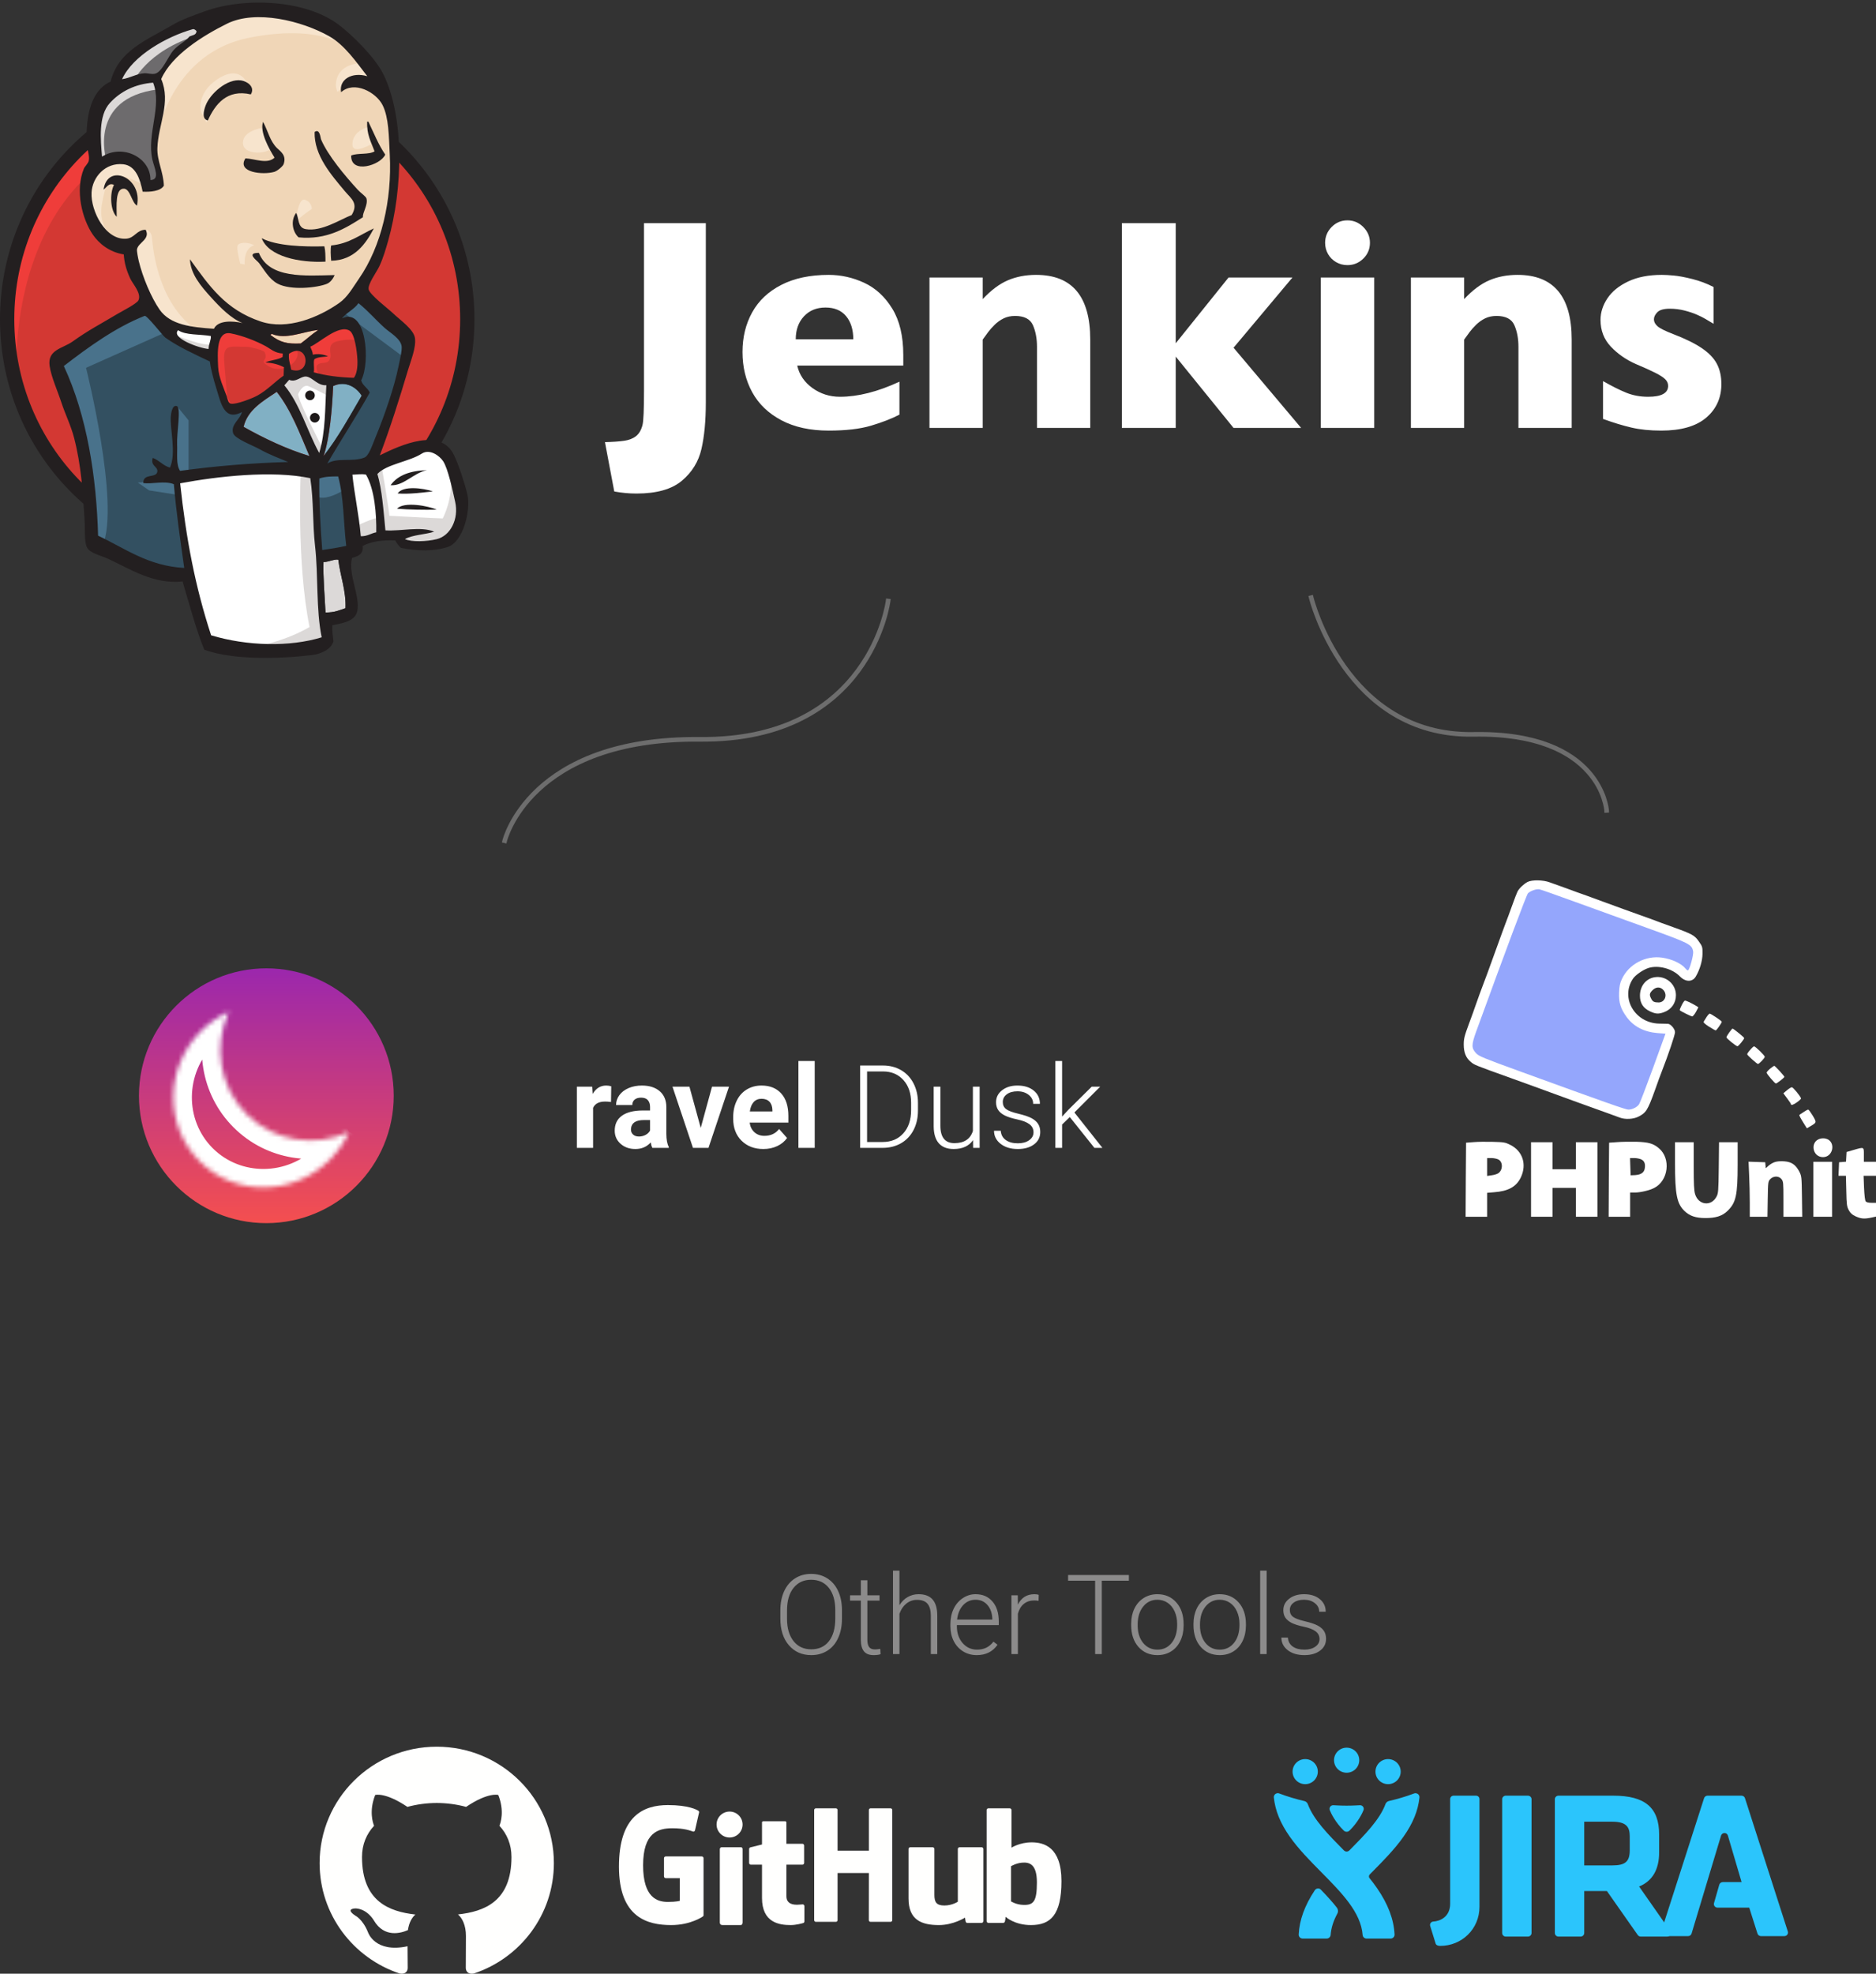 <svg xmlns="http://www.w3.org/2000/svg" xmlns:xlink="http://www.w3.org/1999/xlink" width="405" height="426" version="1.1" viewBox="0 0 405 426"><rect x="0" y="0" width="405" height="426" fill="#333333" stroke="none"/><title>deployment_technologies</title><desc>Created using Figma</desc><g id="Canvas" transform="translate(-671 -2180)"><g id="deployment_technologies"><g id="jenkins_logo"><g id="g10"><g id="g3393"><g id="path22"><use fill="#D33833" transform="matrix(1 -1.22465e-16 -1.22465e-16 -1 672.543 2299.46)" xlink:href="#path0_fill"/></g><g id="path24"><use fill="#EF3D3A" transform="matrix(1 -1.22465e-16 -1.22465e-16 -1 671.918 2261.28)" xlink:href="#path1_fill"/></g><g id="path26"><use fill="#231F20" transform="matrix(1 -1.22465e-16 -1.22465e-16 -1 671 2301.19)" xlink:href="#path2_fill"/></g><g id="path28"><use fill="#F0D6B7" transform="matrix(1 -1.22465e-16 -1.22465e-16 -1 689.761 2251.45)" xlink:href="#path3_fill"/></g><g id="path30"><use fill="#335061" transform="matrix(1 -1.22465e-16 -1.22465e-16 -1 683.328 2304.56)" xlink:href="#path4_fill"/></g><g id="path32"><use fill="#6D6B6D" transform="matrix(1 -1.22465e-16 -1.22465e-16 -1 691.086 2220.08)" xlink:href="#path5_fill"/></g><g id="path34"><use fill="#DCD9D8" transform="matrix(1 -1.22465e-16 -1.22465e-16 -1 695.249 2198.35)" xlink:href="#path6_fill"/></g><g id="path36"><use fill="#DCD9D8" transform="matrix(1 -1.22465e-16 -1.22465e-16 -1 691.086 2215.74)" xlink:href="#path7_fill"/></g><g id="path38"><use fill="#F7E4CD" transform="matrix(1 -1.22465e-16 -1.22465e-16 -1 699.979 2250.83)" xlink:href="#path8_fill"/></g><g id="path40"><use fill="#F7E4CD" transform="matrix(1 -1.22465e-16 -1.22465e-16 -1 734.788 2228.4)" xlink:href="#path9_fill"/></g><g id="path42"><use fill="#F7E4CD" transform="matrix(1 -1.22465e-16 -1.22465e-16 -1 747.08 2212.2)" xlink:href="#path10_fill"/></g><g id="path44"><use fill="#F7E4CD" transform="matrix(1 -1.22465e-16 -1.22465e-16 -1 723.443 2212.93)" xlink:href="#path11_fill"/></g><g id="path46"><use fill="#F7E4CD" transform="matrix(1 -1.22465e-16 -1.22465e-16 -1 689.572 2231.23)" xlink:href="#path12_fill"/></g><g id="path48"><use fill="#F7E4CD" transform="matrix(1 -1.22465e-16 -1.22465e-16 -1 705.085 2207.99)" xlink:href="#path13_fill"/></g><g id="path50"><use fill="#F7E4CD" transform="matrix(1 -1.22465e-16 -1.22465e-16 -1 743.501 2199.86)" xlink:href="#path14_fill"/></g><g id="path52"><use fill="#F7E4CD" transform="matrix(1 -1.22465e-16 -1.22465e-16 -1 714.262 2206.36)" xlink:href="#path15_fill"/></g><g id="path54"><use fill="#49728B" transform="matrix(1 -1.22465e-16 -1.22465e-16 -1 683.328 2297.75)" xlink:href="#path16_fill"/></g><g id="path56"><use fill="#49728B" transform="matrix(1 -1.22465e-16 -1.22465e-16 -1 708.305 2282.07)" xlink:href="#path17_fill"/></g><g id="path58"><use fill="#49728B" transform="matrix(1 -1.22465e-16 -1.22465e-16 -1 700.736 2286.79)" xlink:href="#path18_fill"/></g><g id="path60"><use fill="#335061" transform="matrix(1 -1.22465e-16 -1.22465e-16 -1 738.392 2300.02)" xlink:href="#path19_fill"/></g><g id="path62"><use fill="#335061" transform="matrix(1 -1.22465e-16 -1.22465e-16 -1 740.284 2281.88)" xlink:href="#path20_fill"/></g><g id="path64"><use fill="#49728B" transform="matrix(1 -1.22465e-16 -1.22465e-16 -1 738.392 2287.43)" xlink:href="#path21_fill"/></g><g id="path66"><use fill="#49728B" transform="matrix(1 -1.22465e-16 -1.22465e-16 -1 745.204 2257.31)" xlink:href="#path22_fill"/></g><g id="path68"><use fill="#FFF" transform="matrix(1 -1.22465e-16 -1.22465e-16 -1 709.63 2321)" xlink:href="#path23_fill"/></g><g id="path70"><use fill="#DCD9D8" transform="matrix(1 -1.22465e-16 -1.22465e-16 -1 723.821 2319.86)" xlink:href="#path24_fill"/></g><g id="path72"><use fill="#FFF" transform="matrix(1 -1.22465e-16 -1.22465e-16 -1 745.393 2297.57)" xlink:href="#path25_fill"/></g><g id="path74"><use fill="#DCD9D8" transform="matrix(1 -1.22465e-16 -1.22465e-16 -1 747.285 2297.75)" xlink:href="#path26_fill"/></g><g id="path76"><use fill="#FFF" transform="matrix(1 -1.22465e-16 -1.22465e-16 -1 731.334 2280.37)" xlink:href="#path27_fill"/></g><g id="path78"><use fill="#DCD9D8" transform="matrix(1 -1.22465e-16 -1.22465e-16 -1 731.012 2278.67)" xlink:href="#path28_fill"/></g><g id="path80"><use fill="#FFF" transform="matrix(1 -1.22465e-16 -1.22465e-16 -1 707.359 2257.5)" xlink:href="#path29_fill"/></g><g id="path82"><use fill="#DCD9D8" transform="matrix(1 -1.22465e-16 -1.22465e-16 -1 708.495 2256.56)" xlink:href="#path30_fill"/></g><g id="path84"><use fill="#D33833" transform="matrix(1 -1.22465e-16 -1.22465e-16 -1 737.982 2261.55)" xlink:href="#path31_fill"/></g><g id="path86"><use fill="#D33833" transform="matrix(1 -1.22465e-16 -1.22465e-16 -1 737.982 2261.55)" xlink:href="#path32_stroke"/></g><g id="path88"><use fill="#D33833" transform="matrix(1 -1.22465e-16 -1.22465e-16 -1 718.017 2267.16)" xlink:href="#path33_fill"/></g><g id="path90"><use fill="#D33833" transform="matrix(1 -1.22465e-16 -1.22465e-16 -1 718.017 2267.16)" xlink:href="#path34_stroke"/></g><g id="path92"><use fill="#D33833" transform="matrix(1 -1.22465e-16 -1.22465e-16 -1 733.363 2259.98)" xlink:href="#path35_fill"/></g><g id="path94"><use fill="#D33833" transform="matrix(1 -1.22465e-16 -1.22465e-16 -1 733.363 2259.98)" xlink:href="#path36_stroke"/></g><g id="path96"><use fill="#EF3D3A" transform="matrix(1 -1.22465e-16 -1.22465e-16 -1 737.389 2261.09)" xlink:href="#path37_fill"/></g><g id="path98"><use fill="#EF3D3A" transform="matrix(1 -1.22465e-16 -1.22465e-16 -1 716.59 2267.33)" xlink:href="#path38_fill"/></g><g id="path100"><use fill="#231F20" transform="matrix(1 -1.22465e-16 -1.22465e-16 -1 714.966 2206.01)" xlink:href="#path39_fill"/></g><g id="path102"><use fill="#231F20" transform="matrix(1 -1.22465e-16 -1.22465e-16 -1 746.808 2215.94)" xlink:href="#path40_fill"/></g><g id="path104"><use fill="#231F20" transform="matrix(1 -1.22465e-16 -1.22465e-16 -1 723.594 2217.37)" xlink:href="#path41_fill"/></g><g id="path106"><use fill="#231F20" transform="matrix(1 -1.22465e-16 -1.22465e-16 -1 734.206 2231.32)" xlink:href="#path42_fill"/></g><g id="path108"><use fill="#231F20" transform="matrix(1 -1.22465e-16 -1.22465e-16 -1 693.361 2226.78)" xlink:href="#path43_fill"/></g><g id="path110"><use fill="#231F20" transform="matrix(1 -1.22465e-16 -1.22465e-16 -1 742.391 2236.28)" xlink:href="#path44_fill"/></g><g id="path112"><use fill="#231F20" transform="matrix(1 -1.22465e-16 -1.22465e-16 -1 727.498 2236.51)" xlink:href="#path45_fill"/></g><g id="path114"><use fill="#231F20" transform="matrix(1 -1.22465e-16 -1.22465e-16 -1 725.517 2242.14)" xlink:href="#path46_fill"/></g><g id="path116"><use fill="#81B0C4" transform="matrix(1 -1.22465e-16 -1.22465e-16 -1 740.864 2278.42)" xlink:href="#path47_fill"/></g><g id="path118"><use fill="#231F20" transform="matrix(1 -1.22465e-16 -1.22465e-16 -1 755.319 2284.74)" xlink:href="#path48_fill"/></g><g id="path120"><use fill="#231F20" transform="matrix(1 -1.22465e-16 -1.22465e-16 -1 756.842 2286.56)" xlink:href="#path49_fill"/></g><g id="path122"><use fill="#231F20" transform="matrix(1 -1.22465e-16 -1.22465e-16 -1 756.714 2290.03)" xlink:href="#path50_fill"/></g><g id="path124"><use fill="#DCD9D8" transform="matrix(1 -1.22465e-16 -1.22465e-16 -1 740.812 2312.2)" xlink:href="#path51_fill"/></g><g id="path126"><use fill="#F0D6B7" transform="matrix(1 -1.22465e-16 -1.22465e-16 -1 729.383 2254.16)" xlink:href="#path52_fill"/></g><g id="path128"><use fill="#81B0C4" transform="matrix(1 -1.22465e-16 -1.22465e-16 -1 723.591 2278.43)" xlink:href="#path53_fill"/></g><g id="path130"><use fill="#231F20" transform="matrix(1 -1.22465e-16 -1.22465e-16 -1 681.66 2322)" xlink:href="#path54_fill"/></g><g id="path132"><use fill="#F7E4CD" transform="matrix(1 -1.22465e-16 -1.22465e-16 -1 722.24 2237.09)" xlink:href="#path55_fill"/></g><g id="path134"><use fill="#1D1919" transform="matrix(1 -1.22465e-16 -1.22465e-16 -1 736.878 2266.38)" xlink:href="#path56_fill"/></g><g id="path136"><use fill="#1D1919" transform="matrix(1 -1.22465e-16 -1.22465e-16 -1 737.919 2271.2)" xlink:href="#path57_fill"/></g></g><g id="text5675"><g id="Jenkins"><use fill="#FFF" transform="translate(801.599 2227.56)" xlink:href="#path58_fill"/></g></g></g></g><g id="laravel_dusk_logo"><g id="Shape"><use fill="#FFF" transform="translate(769 2409)" xlink:href="#path59_fill"/></g><g id="Shape"><use fill="url(#paint60_linear)" transform="translate(701 2389)" xlink:href="#path60_fill"/></g><g id="a-link"><g id="a Clipped"><mask id="mask0_outline" mask-type="alpha"><g id="a"><use fill="#FFF" transform="matrix(0.707 -0.707 0.707 0.707 700.193 2416.75)" xlink:href="#path61_fill"/></g></mask><g id="a" mask="url(#mask0_outline)"><use fill="#FFF" transform="matrix(0.707 -0.707 0.707 0.707 700.193 2416.75)" xlink:href="#path62_stroke"/></g></g></g></g><g id="jenkins_line_1" opacity=".282"><use fill="#FFF" transform="matrix(-0.848 0.53 0.53 0.848 858.929 2303.65)" xlink:href="#path63_stroke"/></g><g id="jenkins_line_2" opacity=".282"><use fill="#FFF" transform="matrix(-0.848 -0.53 0.53 -0.848 1013.85 2361.3)" xlink:href="#path64_stroke"/></g><g id="jenkinks_other_tools"><g id="github_logo"><g id="text"><g id="Fill 3"><use fill="#FFFFFE" transform="translate(804.623 2569.6)" xlink:href="#path65_fill"/></g><g id="Fill 4"><use fill="#FFFFFE" transform="translate(846.768 2570.3)" xlink:href="#path66_fill"/></g><g id="Fill 5"><use fill="#FFFFFE" transform="translate(825.696 2571)" xlink:href="#path67_fill"/></g><g id="Fill 6"><use fill="#FFFFFE" transform="translate(826.398 2578.7)" xlink:href="#path68_fill"/></g><g id="Fill 7"><use fill="#FFFFFE" transform="translate(867.139 2578.7)" xlink:href="#path69_fill"/></g><g id="Fill 8"><use fill="#FFFFFE" transform="translate(883.997 2570.3)" xlink:href="#path70_fill"/></g><g id="Fill 9"><use fill="#FFFFFE" transform="translate(832.72 2573.1)" xlink:href="#path71_fill"/></g></g><g id="Fill 51"><use fill="#FFFFFE" transform="translate(740 2557)" xlink:href="#path72_fill"/></g></g><g id="jira_logo"><g id="Shape"><use fill="#2BC5FC" transform="translate(1029.6 2567.57)" xlink:href="#path73_fill"/></g><g id="Shape"><use fill="#2BC5FC" transform="translate(979.721 2567.57)" xlink:href="#path74_fill"/></g><g id="Group"><g id="Shape"><use fill="#2BC5FC" transform="translate(946 2557.21)" xlink:href="#path75_fill"/></g><g id="Shape"><use fill="#2BC5FC" transform="translate(958.028 2569.63)" xlink:href="#path76_fill"/></g></g></g></g><g id="jenkins_other_tools_label"><use fill="#8C8B8B" transform="translate(838 2515)" xlink:href="#path77_fill"/></g><g id="phpunit_logo"><g id="Path 2"><use fill="#94A6FC" transform="matrix(1 -1.22465e-16 -1.22465e-16 -1 988.196 2420.45)" xlink:href="#path78_fill"/></g><g id="Shape"><use fill="#FFF" transform="matrix(1 -1.22465e-16 -1.22465e-16 -1 987 2421.5)" xlink:href="#path79_fill"/></g><g id="Shape"><use fill="#FFF" transform="matrix(1 -1.22465e-16 -1.22465e-16 -1 1025.04 2398.76)" xlink:href="#path80_fill"/></g><g id="Shape"><use fill="#FFF" transform="matrix(1 -1.22465e-16 -1.22465e-16 -1 1033.63 2399.38)" xlink:href="#path81_fill"/></g><g id="Shape"><use fill="#FFF" transform="matrix(1 -1.22465e-16 -1.22465e-16 -1 1038.78 2402.4)" xlink:href="#path82_fill"/></g><g id="Shape"><use fill="#FFF" transform="matrix(1 -1.22465e-16 -1.22465e-16 -1 1043.71 2405.82)" xlink:href="#path83_fill"/></g><g id="Shape"><use fill="#FFF" transform="matrix(1 -1.22465e-16 -1.22465e-16 -1 1048.19 2409.64)" xlink:href="#path84_fill"/></g><g id="Shape"><use fill="#FFF" transform="matrix(1 -1.22465e-16 -1.22465e-16 -1 1052.39 2413.86)" xlink:href="#path85_fill"/></g><g id="Shape"><use fill="#FFF" transform="matrix(1 -1.22465e-16 -1.22465e-16 -1 1056 2418.48)" xlink:href="#path86_fill"/></g><g id="Shape"><use fill="#FFF" transform="matrix(1 -1.22465e-16 -1.22465e-16 -1 1059.45 2423.53)" xlink:href="#path87_fill"/></g><g id="Shape"><use fill="#FFF" transform="matrix(1 -1.22465e-16 -1.22465e-16 -1 1062.51 2429.75)" xlink:href="#path88_fill"/></g><g id="Shape"><use fill="#FFF" transform="matrix(1 -1.22465e-16 -1.22465e-16 -1 987.404 2442.62)" xlink:href="#path89_fill"/></g><g id="Shape"><use fill="#FFF" transform="matrix(1 -1.22465e-16 -1.22465e-16 -1 1018.28 2442.62)" xlink:href="#path90_fill"/></g><g id="Shape"><use fill="#FFF" transform="matrix(1 -1.22465e-16 -1.22465e-16 -1 1001.53 2442.62)" xlink:href="#path91_fill"/></g><g id="Shape"><use fill="#FFF" transform="matrix(1 -1.22465e-16 -1.22465e-16 -1 1032.61 2442.9)" xlink:href="#path92_fill"/></g><g id="Shape"><use fill="#FFF" transform="matrix(1 -1.22465e-16 -1.22465e-16 -1 1067.91 2443)" xlink:href="#path93_fill"/></g><g id="Shape"><use fill="#FFF" transform="matrix(1 -1.22465e-16 -1.22465e-16 -1 1048.49 2442.62)" xlink:href="#path94_fill"/></g><g id="Shape"><use fill="#FFF" transform="matrix(1 -1.22465e-16 -1.22465e-16 -1 1062.48 2442.62)" xlink:href="#path95_fill"/></g></g></g></g><defs><linearGradient id="paint60_linear" x1="0" x2="1" y1="0" y2="0" gradientTransform="matrix(0 55 -55 0 27.5 0)" gradientUnits="userSpaceOnUse"><stop offset="0" stop-color="#9B27AD"/><stop offset="1" stop-color="#F44F4F"/></linearGradient><path id="path0_fill" fill-rule="evenodd" d="M 99.342 50.741C 99.342 22.718 77.103 0 49.671 0C 22.238 0 0 22.718 0 50.741C 0 78.764 22.238 101.482 49.671 101.482C 77.103 101.482 99.342 78.764 99.342 50.741Z"/><path id="path1_fill" d="M 2.649 0C 2.649 0 -0.946 52.914 47.873 54.426L 44.468 60.096L 17.977 51.213L 10.407 42.52L 3.785 29.858L 0 15.118L 1.135 5.291"/><path id="path2_fill" fill-rule="evenodd" d="M 0 52.281C -1.76608e-15 37.86 5.726 24.786 14.988 15.326C 24.247 5.864 37.065 1.73264e-15 51.213 0C 65.362 -1.73265e-15 78.181 5.864 87.439 15.326C 96.701 24.786 102.428 37.86 102.427 52.281C 102.428 66.703 96.701 79.777 87.439 89.237C 78.181 98.7 65.362 104.564 51.213 104.563C 37.065 104.564 24.247 98.7 14.988 89.237C 5.726 79.777 1.76638e-15 66.704 0 52.281ZM 3.086 52.281C 3.086 65.883 8.479 78.179 17.194 87.085C 25.913 95.987 37.929 101.481 51.213 101.482C 64.498 101.481 76.515 95.987 85.233 87.085C 93.948 78.179 99.342 65.883 99.342 52.281C 99.342 38.681 93.948 26.384 85.233 17.48C 76.515 8.576 64.498 3.082 51.213 3.082C 37.929 3.082 25.913 8.576 17.194 17.48C 8.479 26.384 3.086 38.681 3.086 52.281Z"/><path id="path3_fill" fill-rule="evenodd" d="M 53.362 2.457L 45.792 1.323L 35.574 0.189L 28.951 0L 22.518 0.189L 17.598 1.701L 13.246 6.425L 9.84 16.063L 9.083 18.142L 4.541 19.654L 1.892 24L 0 30.236L 2.082 35.717L 7.001 37.418L 10.975 35.528L 12.867 31.37L 15.138 31.749L 15.895 32.693L 15.138 37.04L 14.949 42.52L 16.084 50.079L 16.04 54.397L 19.49 59.906L 25.545 64.253L 36.142 68.788L 47.873 67.088L 58.092 59.717L 62.823 52.158L 65.85 46.678L 66.607 33.071L 64.336 21.354L 60.173 10.961L 56.2 5.48"/><path id="path4_fill" fill-rule="evenodd" d="M 53.361 22.867L 26.302 21.733L 26.302 17.198L 28.572 1.323L 27.437 0L 8.515 6.426L 7.19 8.693L 5.298 30.048L 0.946 42.898L 0 45.922L 15.137 56.316L 19.868 58.206L 24.031 53.103L 27.626 49.891L 31.79 48.568L 33.681 48.001L 35.952 38.174L 37.655 36.095L 42.008 37.607L 38.98 31.749L 55.442 24.001L 53.361 22.867Z"/><path id="path5_fill" fill-rule="evenodd" d="M 0.757 4.347L 5.677 6.048L 9.65 4.157L 11.543 0L 13.814 0.378L 14.381 2.646L 13.246 6.992L 14.381 17.386L 13.435 23.056L 16.841 27.024L 24.221 32.882L 22.139 35.717L 11.732 30.615L 7.38 27.213L 4.92 21.922L 1.135 16.819L 0 10.772L 0.757 4.347Z"/><path id="path6_fill" fill-rule="evenodd" d="M 4.352 0.378C 4.352 0.378 7.19 7.37 18.544 10.772C 29.897 14.174 19.111 13.229 19.111 13.229L 6.812 8.504L 2.081 3.78L 0 0L 4.352 0.378Z"/><path id="path7_fill" fill-rule="evenodd" d="M 2.838 1.323C 2.838 1.323 -1.135 14.552 14.003 16.441L 13.435 18.709L 3.028 16.252L 0 6.425L 0.757 0L 2.838 1.323Z"/><path id="path8_fill" fill-rule="evenodd" d="M 0 18.843L 2.478 21.241C 2.478 21.241 3.596 21.111 3.785 19.788C 3.974 18.465 4.541 6.559 12.678 0.134C 13.42 -0.453 6.623 1.079 6.623 1.079L 0.568 10.528"/><path id="path9_fill" fill-rule="evenodd" d="M 0.009 0C 0.009 0 0.45 5.728 1.995 5.288C 3.54 4.847 3.54 3.305 3.54 3.305C 3.54 3.305 -0.211 0.881 0.009 0Z"/><path id="path10_fill" d="M 3.422 4.777C 3.422 4.777 0.303 4.12 0.016 1.376C -0.271 -1.369 3.422 0.809 3.99 0.998"/><path id="path11_fill" d="M 4.163 5.324C 4.163 5.324 0 4.757 0 2.112C 0 -0.534 4.731 -0.345 6.055 0.789"/><path id="path12_fill" fill-rule="evenodd" d="M 12.299 11.339C 12.299 11.339 5.108 15.685 4.352 11.528C 3.595 7.37 1.891 4.346 5.487 0L 3.027 0.756L 0.757 6.614L 0 12.283L 4.352 16.819L 9.272 16.441L 12.11 14.174L 12.299 11.339Z"/><path id="path13_fill" fill-rule="evenodd" d="M 0.192 0C 0.192 0 3.409 16.63 19.683 19.843C 33.08 22.488 40.118 19.276 42.768 16.252C 42.768 16.252 30.847 30.425 19.493 26.079C 8.14 21.733 -0.186 13.795 0.003 8.693C 0.325 0.003 0.192 0 0.192 0Z"/><path id="path14_fill" fill-rule="evenodd" d="M 5.677 6.236C 5.677 6.236 0.19 6.425 5.07345e-09 1.511C 5.07345e-09 1.511 -0.001 0.756 0.378 0C 0.378 0 4.731 4.914 7.38 2.268"/><path id="path15_fill" fill-rule="evenodd" d="M 10.888 5.99C 10.888 5.99 9.943 13.532 3.505 9.147C -0.658 6.313 -0.279 2.344 0.477 1.588C 1.234 0.832 1.028 -0.69 1.604 0.355C 2.18 1.4 1.991 4.801 4.072 5.746C 6.154 6.691 9.566 7.747 10.888 5.99Z"/><path id="path16_fill" fill-rule="evenodd" d="M 24.031 46.3L 6.244 38.363C 6.244 38.363 13.624 9.071 9.839 0L 7.19 0.945L 7.001 12.095L 2.082 33.26L 0 39.119L 18.544 51.591L 24.031 46.3Z"/><path id="path17_fill" fill-rule="evenodd" d="M 0.883 14.414L 3.406 11.339L 3.406 0L 0.378 0C 0.378 0 0 7.937 0 8.882C 0 9.827 0.378 13.229 0.378 13.229"/><path id="path18_fill" fill-rule="evenodd" d="M 8.515 3.023L 0 2.646L 2.46 0.945L 8.515 0"/><path id="path19_fill" fill-rule="evenodd" d="M 0 18.142L 7.001 18.331L 8.704 0.945L 1.513 0L 8.06707e-15 18.142"/><path id="path20_fill" fill-rule="evenodd" d="M 8.06707e-15 0L 10.597 0.567C 10.597 0.567 14.948 11.528 14.948 12.095C 14.948 12.662 18.733 27.969 18.733 27.969L 10.218 36.85L 8.515 38.362L 3.974 33.827L 3.974 16.252L 0 0"/><path id="path21_fill" fill-rule="evenodd" d="M 6.622 6.869L 0 5.546L 0.946 0.254C 3.405 -0.879 7.569 2.145 7.569 2.145"/><path id="path22_fill" fill-rule="evenodd" d="M 0 9.827L 13.245 0L 13.624 4.536L 3.595 13.795L 0 9.827Z"/><path id="path23_fill" fill-rule="evenodd" d="M 6.188 1.89L 2.271 17.766L 0.322 29.481L 0 38.176L 17.731 39.119L 28.762 39.121L 27.759 19.276L 29.462 3.969L 29.273 1.134L 14.893 0L 6.188 1.89Z"/><path id="path24_fill" fill-rule="evenodd" d="M 12.11 38.174C 12.11 38.174 11.165 18.52 14.003 4.536C 14.003 4.536 8.326 0.945 0 0L 15.895 0.567L 17.787 1.701L 15.516 32.693L 14.949 39.308"/><path id="path25_fill" fill-rule="evenodd" d="M 2.025 0L 9.405 2.079L 23.407 2.835L 25.489 9.26L 21.704 20.41L 17.352 20.977L 11.297 19.087L 5.488 16.254L 2.404 16.819L 0 15.876"/><path id="path26_fill" fill-rule="evenodd" d="M 0 3.969C 0 3.969 4.919 6.236 5.677 6.047L 3.596 16.441L 6.055 17.386C 6.055 17.386 7.758 7.559 7.758 6.425C 7.758 6.425 18.355 5.858 19.301 5.858C 19.301 5.858 21.572 10.205 21.004 14.74L 23.085 8.693L 23.274 5.291L 20.247 0.756L 16.841 0L 11.164 0.189L 9.272 2.645L 2.649 1.701L 0.568 0.945"/><path id="path27_fill" d="M 8.515 0L 4.352 10.583L 0 16.819C 0 16.819 0.946 19.465 2.271 19.465C 3.596 19.465 6.623 19.465 6.623 19.465L 10.786 17.953L 10.408 10.961L 8.515 0Z"/><path id="path28_fill" fill-rule="evenodd" d="M 9.65 1.89C 9.65 1.89 4.352 12.095 4.352 13.607C 4.352 13.607 5.298 15.874 6.622 15.307C 7.947 14.74 10.786 13.229 10.786 13.229L 10.786 16.819L 4.352 18.143L 0 17.576L 7.38 0.189L 8.893 0"/><path id="path29_fill" d="M 10.162 5.669L 4.92 6.238L 0 7.75L 0 6.049L 2.404 3.402L 9.973 0"/><path id="path30_fill" fill-rule="evenodd" d="M 0.568 4.156C 0.568 4.156 6.434 1.699 8.326 2.265L 8.514 0L 3.217 1.132L 0 3.399L 0.568 4.156Z"/><path id="path31_fill" fill-rule="evenodd" d="M 9.417 0C 6.206 0.094 3.305 0.475 0.765 1.191C 0.938 2.23 0.615 3.251 0.874 4C 1.582 4.509 2.769 4.501 3.839 4.621C 2.913 5.075 1.613 5.254 0.546 4.992C 0.521 5.714 0.196 6.161 0 6.726C 1.805 7.369 6.067 11.588 8.464 10.191C 9.606 9.526 10.091 5.731 10.18 3.886C 10.254 2.355 10.041 0.811 9.417 0Z"/><path id="path32_stroke" d="M 9.417 0L 10.407 -0.763L 10.018 -1.268L 9.38 -1.249L 9.417 0ZM 0.765 1.191L 0.426 -0.013L -0.651 0.291L -0.468 1.395L 0.765 1.191ZM 0.874 4L -0.307 4.409L -0.177 4.783L 0.144 5.015L 0.874 4ZM 3.839 4.621L 4.389 5.743L 8.237 3.854L 3.977 3.378L 3.839 4.621ZM 0.546 4.992L 0.844 3.778L -0.65 3.411L -0.704 4.949L 0.546 4.992ZM 0 6.726L -1.181 6.315L -1.588 7.487L -0.42 7.903L 0 6.726ZM 8.464 10.191L 7.835 9.11L 7.835 9.111L 8.464 10.191ZM 10.18 3.886L 8.931 3.826L 8.931 3.826L 10.18 3.886ZM 9.38 -1.249C 6.106 -1.152 3.053 -0.749 0.426 -0.013L 1.104 2.394C 3.556 1.7 6.306 1.34 9.453 1.249L 9.38 -1.249ZM -0.468 1.395C -0.397 1.768 -0.434 2.145 -0.461 2.634C -0.485 3.069 -0.531 3.763 -0.307 4.409L 2.055 3.591C 2.02 3.488 2.006 3.297 2.035 2.774C 2.061 2.306 2.1 1.653 1.998 0.986L -0.468 1.395ZM 0.144 5.015C 0.749 5.45 1.47 5.609 2.038 5.693C 2.617 5.777 3.203 5.807 3.7 5.863L 3.977 3.378C 3.404 3.315 2.862 3.289 2.403 3.22C 1.934 3.15 1.707 3.059 1.604 2.985L 0.144 5.015ZM 3.288 3.498C 2.607 3.833 1.607 3.966 0.844 3.778L 0.247 6.206C 1.62 6.543 3.22 6.317 4.389 5.743L 3.288 3.498ZM -0.704 4.949C -0.701 5.151 -0.735 5.234 -0.824 5.455C -0.909 5.672 -1.051 5.951 -1.181 6.315L 1.181 7.136C 1.305 6.739 1.703 6.12 1.795 5.035L -0.704 4.949ZM -0.42 7.903C -0.145 8.001 0.325 8.285 1.05 8.772C 1.731 9.23 2.533 9.791 3.364 10.293C 4.197 10.796 5.167 11.286 6.054 11.535C 6.987 11.79 8.089 11.856 9.093 11.271L 7.835 9.111C 7.64 9.224 7.311 9.287 6.714 9.123C 6.071 8.955 5.413 8.611 4.656 8.153C 3.897 7.695 3.145 7.168 2.444 6.697C 1.787 6.256 1.047 5.772 0.42 5.548L -0.42 7.903ZM 9.093 11.271C 9.741 10.894 10.118 10.211 10.348 9.682C 10.586 9.129 10.792 8.418 10.938 7.747C 11.227 6.415 11.382 4.902 11.429 3.946L 8.931 3.826C 8.889 4.715 8.758 6.022 8.496 7.215C 8.367 7.807 8.232 8.285 8.055 8.687C 7.869 9.114 7.758 9.155 7.835 9.11L 9.093 11.271ZM 11.429 3.946C 11.467 3.122 11.424 2.213 11.29 1.452C 11.152 0.682 10.893 -0.131 10.407 -0.763L 8.426 0.763C 8.564 0.942 8.724 1.306 8.83 1.894C 8.94 2.491 8.967 3.119 8.931 3.826L 11.429 3.946Z"/><path id="path33_fill" fill-rule="evenodd" d="M 14.028 10.851C 14.019 10.608 14.009 10.364 13.999 10.119C 12.997 9.461 11.379 9.469 10.278 8.916C 11.9 8.846 13.177 8.456 14.282 7.906C 14.257 7.294 14.234 6.684 14.21 6.073C 12.373 4.816 10.694 2.945 8.53 1.767C 7.507 1.21 3.917 -0.224 2.829 0.03C 2.213 0.173 2.158 0.936 1.912 1.655C 1.387 3.195 0.18 5.647 0.075 7.966C -0.06 10.895 -0.356 15.804 2.805 15.2C 5.354 14.714 8.32 13.541 10.294 12.464C 11.5 11.806 12.198 10.991 14.028 10.851Z"/><path id="path34_stroke" d="M 13.999 10.119L 15.248 10.07L 15.223 9.427L 14.685 9.074L 13.999 10.119ZM 10.278 8.916L 10.224 7.668L 5.426 7.877L 9.717 10.033L 10.278 8.916ZM 14.282 7.906L 14.839 9.025L 15.563 8.664L 15.531 7.856L 14.282 7.906ZM 14.21 6.073L 15.459 6.024L 15.435 5.396L 14.915 5.041L 14.21 6.073ZM 8.53 1.767L 7.932 2.865L 7.933 2.865L 8.53 1.767ZM 2.829 0.03L 3.111 1.247L 3.112 1.247L 2.829 0.03ZM 1.912 1.655L 0.729 1.25L 0.728 1.252L 1.912 1.655ZM 0.075 7.966L 1.323 8.023L 1.323 8.023L 0.075 7.966ZM 2.805 15.2L 2.571 13.973L 2.57 13.973L 2.805 15.2ZM 10.294 12.464L 10.893 13.562L 10.893 13.561L 10.294 12.464ZM 15.277 10.807C 15.268 10.56 15.258 10.313 15.248 10.07L 12.75 10.168C 12.76 10.415 12.77 10.656 12.779 10.895L 15.277 10.807ZM 14.685 9.074C 13.964 8.601 13.085 8.401 12.448 8.258C 11.767 8.106 11.236 8.011 10.84 7.8L 9.717 10.033C 10.421 10.375 11.249 10.552 11.903 10.698C 12.601 10.854 13.032 10.979 13.314 11.164L 14.685 9.074ZM 10.333 10.165C 12.112 10.078 13.64 9.617 14.839 9.025L 13.725 6.787C 12.714 7.294 11.689 7.614 10.224 7.668L 10.333 10.165ZM 15.531 7.856C 15.506 7.246 15.483 6.636 15.459 6.024L 12.961 6.121C 12.985 6.732 13.008 7.343 13.033 7.955L 15.531 7.856ZM 14.915 5.041C 14.061 4.46 13.229 3.717 12.296 2.933C 11.363 2.15 10.302 1.314 9.128 0.669L 7.933 2.865C 8.922 3.399 9.782 4.087 10.689 4.848C 11.595 5.609 12.522 6.429 13.505 7.105L 14.915 5.041ZM 9.128 0.67C 8.566 0.365 7.316 -0.175 6.108 -0.588C 5.503 -0.795 4.849 -0.988 4.295 -1.107C 3.786 -1.215 3.114 -1.32 2.546 -1.188L 3.112 1.247C 3.042 1.281 3.338 1.244 3.775 1.339C 4.233 1.435 4.744 1.587 5.3 1.778C 6.416 2.157 7.472 2.613 7.932 2.865L 9.128 0.67ZM 2.547 -1.188C 1.655 -0.981 1.258 -0.297 1.074 0.155C 0.914 0.563 0.828 0.968 0.729 1.25L 3.094 2.06C 3.168 1.842 3.227 1.627 3.275 1.458C 3.323 1.289 3.351 1.188 3.389 1.098C 3.42 1.022 3.423 1.043 3.376 1.094C 3.312 1.163 3.214 1.224 3.111 1.247L 2.547 -1.188ZM 0.728 1.252C 0.484 1.975 0.052 2.969 -0.345 4.109C -0.738 5.243 -1.107 6.611 -1.174 7.91L 1.323 8.023C 1.362 7.002 1.649 5.985 2.017 4.929C 2.381 3.878 2.815 2.876 3.095 2.058L 0.728 1.252ZM -1.174 7.909C -1.241 9.368 -1.347 11.479 -1.021 13.153C -0.851 14.002 -0.532 14.935 0.135 15.613C 0.881 16.371 1.896 16.646 3.039 16.428L 2.57 13.973C 2.134 14.056 2 13.944 1.917 13.86C 1.755 13.695 1.564 13.332 1.43 12.662C 1.147 11.301 1.256 9.493 1.323 8.023L -1.174 7.909ZM 3.039 16.428C 5.703 15.915 8.85 14.674 10.893 13.562L 9.695 11.367C 7.789 12.41 5.006 13.514 2.571 13.973L 3.039 16.428ZM 10.893 13.561C 12.417 12.729 12.65 12.21 14.124 12.097L 13.932 9.604C 11.745 9.773 10.583 10.882 9.695 11.367L 10.893 13.561Z"/><path id="path35_fill" fill-rule="evenodd" d="M 0.507 0.179C 0.226 1.774 -0.098 2.229 0.028 3.621C 4.288 6.458 5.088 -1.252 0.507 0.179Z"/><path id="path36_stroke" d="M 0.507 0.179L 0.134 -1.014L -0.592 -0.788L -0.724 -0.038L 0.507 0.179ZM 0.028 3.621L -1.217 3.733L -1.163 4.33L -0.665 4.662L 0.028 3.621ZM -0.724 -0.038C -0.85 0.691 -0.997 1.186 -1.109 1.724C -1.22 2.27 -1.285 2.915 -1.217 3.733L 1.273 3.509C 1.215 2.936 1.25 2.657 1.339 2.229C 1.428 1.792 1.584 1.262 1.738 0.395L -0.724 -0.038ZM -0.665 4.662C 0.622 5.518 1.96 5.769 3.104 5.197C 4.189 4.654 4.712 3.554 4.825 2.57C 4.938 1.581 4.677 0.415 3.825 -0.394C 2.91 -1.262 1.591 -1.469 0.134 -1.014L 0.879 1.372C 1.307 1.238 1.594 1.236 1.77 1.265C 1.936 1.293 2.035 1.354 2.103 1.419C 2.256 1.564 2.388 1.88 2.341 2.285C 2.294 2.695 2.104 2.901 1.985 2.961C 1.923 2.992 1.564 3.142 0.721 2.581L -0.665 4.662Z"/><path id="path37_fill" fill-rule="evenodd" d="M 2.649 0C 2.649 0 1.324 1.89 2.271 2.457C 3.217 3.024 4.163 2.457 4.731 3.402C 5.299 4.347 4.731 4.914 4.92 6.048C 5.109 7.181 6.056 7.371 7.002 7.56C 7.947 7.748 10.597 8.127 10.975 7.181L 9.84 10.583L 7.569 11.339L 0.379 7.181L 0 5.102L 0 0.945"/><path id="path38_fill" fill-rule="evenodd" d="M 3.58 0C 3.353 2.949 3.113 5.895 2.845 8.841C 2.444 13.24 3.903 12.473 7.722 12.473C 8.305 12.473 11.312 11.778 11.528 11.339C 12.56 9.234 9.802 9.702 12.716 8.114C 15.177 6.774 19.523 8.928 18.529 11.906C 17.972 12.568 15.63 12.112 14.791 12.547C 13.312 13.312 11.834 14.078 10.356 14.843C 8.475 15.818 4.128 17.238 2.123 15.877C -2.958 12.426 2.444 3.803 4.256 0.203"/><path id="path39_fill" fill-rule="evenodd" d="M 10.183 5.635C 5.026 6.835 2.463 3.48 0.9 0C -0.496 0.338 0.059 2.234 0.412 3.2C 1.335 5.735 5.055 9.11 8.095 8.653C 9.403 8.456 11.173 7.261 10.183 5.635Z"/><path id="path40_fill" fill-rule="evenodd" d="M 3.47 9.697C 3.551 9.694 3.634 9.691 3.715 9.687C 4.88 7.269 5.889 4.708 7.359 2.574C 6.374 0.283 -0.099 -1.745 0.001 2.369C 1.401 2.98 3.818 2.494 5.059 3.274C 4.341 5.241 3.306 6.915 3.47 9.697Z"/><path id="path41_fill" fill-rule="evenodd" d="M 4.196 11.064C 5.302 9.04 5.662 6.913 7.234 5.383C 7.942 4.694 9.318 3.854 8.636 1.938C 8.476 1.487 7.311 0.479 6.638 0.281C 4.181 -0.443 -1.545 0.132 0.394 3.191C 2.426 3.097 5.158 1.873 6.677 3.347C 5.51 5.209 3.431 8.894 4.196 11.064Z"/><path id="path42_fill" fill-rule="evenodd" d="M 15.149 4.444C 11.449 2.07 7.323 -0.511 1.261 0.088C -0.035 1.212 -0.529 3.715 0.73 5.369C 1.385 4.244 0.974 2.175 2.799 1.864C 6.239 1.276 10.243 3.965 12.717 4.905C 14.252 7.489 12.585 8.439 11.203 10.102C 8.373 13.509 4.577 17.731 4.715 22.831C 5.859 23.66 5.958 21.567 6.122 21.186C 7.599 17.732 11.318 13.315 14.032 10.359C 14.699 9.631 15.796 8.933 15.918 8.452C 16.27 7.052 15.002 5.375 15.149 4.444Z"/><path id="path43_fill" fill-rule="evenodd" d="M 7.216 2.4C 6.056 3.061 5.78 5.973 4.418 6.055C 2.472 6.173 2.827 2.278 2.835 0C 1.496 1.214 1.26 4.953 2.244 6.874C 1.123 7.423 0.622 6.267 0 5.859C 0.799 11.659 8.495 8.549 7.216 2.4Z"/><path id="path44_fill" fill-rule="evenodd" d="M 9.32 6.985C 7.598 3.711 5.162 0.105 0.108 0C 0.005 1.057 -0.074 2.666 0.113 3.303C 3.977 3.674 6.362 5.638 9.32 6.985Z"/><path id="path45_fill" fill-rule="evenodd" d="M 0 5.094C 3.223 3.401 9.148 3.219 13.529 3.347C 13.764 2.388 13.758 1.204 13.767 0.035C 8.136 -0.246 1.477 1.146 0 5.094Z"/><path id="path46_fill" fill-rule="evenodd" d="M 1.369 7.563C 3.598 1.974 11.259 2.617 17.72 2.771C 17.435 2.046 16.819 1.188 16.052 0.878C 13.982 0.037 8.272 -0.601 5.398 0.923C 3.575 1.891 2.404 4.078 1.405 5.359C 0.923 5.978 -1.479 7.56 1.369 7.563Z"/><path id="path47_fill" fill-rule="evenodd" d="M 8.222 13.017C 5.606 8.542 3.103 3.947 0 0C 1.301 3.821 1.858 10.215 2.054 15.09C 4.776 16.363 7.107 14.804 8.222 13.017Z"/><path id="path48_fill" fill-rule="evenodd" d="M 7.843 3.254C 4.915 2.669 2.857 -0.174 0 0.008C 1.57 2.219 4.322 3.151 7.843 3.254Z"/><path id="path49_fill" fill-rule="evenodd" d="M 7.612 0.494C 5.225 0.242 2.421 -0.144 0 0.055C 1.146 1.803 5.562 1.2 7.612 0.494Z"/><path id="path50_fill" fill-rule="evenodd" d="M 8.567 0.022C 5.884 -0.036 2.55 0.017 0 0.231C 1.508 1.849 6.827 0.831 8.567 0.022Z"/><path id="path51_fill" fill-rule="evenodd" d="M 3.227 11.393C 3.612 8.028 4.948 4.619 4.78 0.934C 3.297 0.434 2.445 -0.003 0.457 1.21239e-05C 0.317 3.132 -0.102 7.92 0.023 10.905C 1.001 10.841 2.442 11.602 3.227 11.393Z"/><path id="path52_fill" fill-rule="evenodd" d="M 10.331 2.941C 8.983 2.063 7.836 0.967 6.542 0.029C 3.673 -0.113 2.108 0.227 0 1.873C 0.035 2.005 0.246 1.946 0.254 2.108C 3.325 0.741 7.229 2.665 10.331 2.941Z"/><path id="path53_fill" fill-rule="evenodd" d="M 0 6.3C 0.844 9.952 4.15 11.843 7.152 13.854C 10.251 9.926 12.136 4.875 14.211 0C 9.308 1.476 4.298 3.872 0 6.3Z"/><path id="path54_fill" fill-rule="evenodd" d="M 59.174 20.703C 59.049 17.717 59.468 12.929 59.609 9.797C 61.596 9.795 62.448 10.232 63.931 10.731C 64.099 14.416 62.763 17.826 62.378 21.191C 61.593 21.4 60.152 20.638 59.174 20.703ZM 28.228 37.681C 29.539 25.649 31.437 15.535 34.918 4.88C 42.645 2.537 51.96 2.333 58.789 4.447C 57.535 10.461 58.083 17.782 57.35 24.199C 56.798 29.023 57.08 33.876 56.322 38.797C 48.047 40.516 36.35 39.199 28.228 37.681ZM 58.279 38.721C 58.209 33.554 58.511 28.456 58.906 23.282C 60.893 23.58 62.241 23.779 64.087 24.183C 63.487 29.165 63.561 34.769 62.34 39.176C 60.929 39.162 59.686 39.192 58.279 38.721ZM 68.358 39.554C 67.415 39.77 66.317 39.563 65.416 39.545C 65.84 35.333 66.867 30.684 67.229 26.263C 68.647 26.219 69.404 26.887 70.57 27.111C 70.632 30.992 70.23 36.34 68.358 39.554ZM 83.619 25.629C 86.574 26.345 88.432 29.959 87.606 33.671C 87.051 36.166 86.063 40.863 85.006 42.459C 84.225 43.639 82.107 45.184 80.416 44.103C 77.665 42.343 72.819 41.833 70.813 39.703C 71.819 36.358 72.131 31.764 72.546 27.526C 75.983 27.312 80.211 28.47 83.069 27.241C 81.074 26.595 78.485 26.59 76.761 25.649C 78.17 24.97 81.469 25.107 83.619 25.629ZM 56.142 43.575C 54.067 48.449 52.182 53.5 49.084 57.428C 46.081 55.417 42.775 53.526 41.931 49.874C 46.229 47.446 51.239 45.051 56.142 43.575ZM 61.258 58.669C 61.062 53.794 60.505 47.4 59.204 43.579C 62.307 47.526 64.81 52.121 67.426 56.595C 66.311 58.383 63.98 59.941 61.258 58.669ZM 55.459 60.727C 54.283 60.853 53.285 59.377 51.757 60.016C 51.406 59.629 51.088 59.21 50.731 58.832C 54.107 54.769 55.642 49.003 58.25 44.227C 59.649 48.815 59.488 53.841 59.796 58.848C 57.873 58.726 56.807 60.584 55.459 60.727ZM 51.73 65.642C 51.605 64.251 51.929 63.795 52.209 62.2C 56.79 60.77 55.99 68.479 51.73 65.642ZM 46.65 67.308C 44.676 68.385 41.711 69.558 39.161 70.044C 36.001 70.648 36.297 65.739 36.431 62.81C 36.536 60.491 37.743 58.039 38.268 56.499C 38.514 55.779 38.569 55.016 39.185 54.873C 40.273 54.62 43.864 56.054 44.886 56.611C 47.05 57.789 48.729 59.66 50.566 60.916C 50.59 61.528 50.613 62.138 50.638 62.749C 49.533 63.299 48.256 63.689 46.635 63.76C 47.735 64.313 49.353 64.305 50.356 64.963C 50.365 65.208 50.375 65.452 50.384 65.695C 48.554 65.835 47.856 66.649 46.65 67.308ZM 27.796 70.728C 26.157 69.067 32.391 66.803 34.375 66.681C 34.364 67.732 34.975 68.723 34.852 69.477C 32.495 69.891 29.397 69.618 27.796 70.728ZM 47.977 69.948C 47.969 69.786 47.757 69.845 47.723 69.713C 49.831 68.068 51.396 67.728 54.265 67.869C 55.559 68.807 56.706 69.903 58.053 70.782C 54.952 70.505 51.048 68.582 47.977 69.948ZM 66.501 64.338C 66.413 66.184 65.927 69.979 64.785 70.643C 62.388 72.041 58.126 67.822 56.321 67.178C 56.518 66.614 56.842 66.166 56.867 65.445C 57.934 65.707 59.234 65.527 60.16 65.073C 59.09 64.954 57.903 64.962 57.195 64.452C 56.936 63.703 57.259 62.683 57.086 61.643C 59.626 60.928 62.527 60.547 65.738 60.453C 66.362 61.263 66.575 62.808 66.501 64.338ZM 25.037 69.122C 24.523 69.488 21.043 74.011 20.566 73.823C 14.268 71.343 8.38 67.054 3.118 62.997C 8.135 52.246 10.16 39.074 10.518 26.378C 16.265 23.693 21.313 19.823 29.112 19.419C 28.209 25.796 27.386 31.485 26.873 37.489C 24.914 38.314 22.103 37.452 20.269 37.745C 20.253 39.952 23.069 38.711 23.304 40.195C 23.481 41.318 21.755 41.403 22.317 43.171C 23.75 42.65 24.503 41.501 26.032 41.069C 27.429 44.121 26.012 49.522 26.214 52.074C 26.252 52.553 26.453 54.727 27.528 54.346C 28.479 54.008 27.473 48.562 27.578 46.147C 27.672 43.923 27.308 41.77 28.211 40.373C 35.747 41.398 43.405 42.06 51.559 42.284C 49.765 43.052 47.634 43.78 45.297 45.095C 44.031 45.808 40.038 47.292 39.673 48.493C 39.09 50.408 41.203 51.428 41.564 53.069C 37.76 50.997 37.018 55.055 36.118 57.93C 35.303 60.534 34.839 62.479 34.639 63.981C 31.362 65.541 27.858 67.121 25.037 69.122ZM 63.173 73.276C 68.42 75.817 69.366 63.779 67.309 59.901C 67.627 58.745 68.72 58.302 69.166 57.262C 66.238 52.023 62.986 47.134 59.999 41.957C 62.221 43.339 65.395 42.204 68.011 43.238C 68.967 43.616 69.659 45.801 70.382 47.55C 72.373 52.36 74.463 58.425 75.393 63.015C 75.603 64.061 76.175 66.34 76.047 67.271C 75.818 68.938 73.554 70.174 72.402 71.205C 70.28 73.108 68.944 74.784 66.731 76.564C 65.833 75.241 63.907 74.352 63.173 73.276ZM 13.038 119.747C 10.537 116.999 11.061 111.851 11.364 108.189C 15.883 111.028 21.881 107.964 21.824 103.135C 23.982 103.193 22.63 105.827 22.24 107.523C 20.965 113.066 24.389 119.087 22.395 124.156C 18.525 123.863 15.345 122.284 13.038 119.747ZM 30.927 135.692C 25.267 134.09 18.013 129.983 15.687 124.905C 17.488 125.166 18.738 126.073 20.515 126.185C 21.186 126.229 22.066 125.904 22.838 126.096C 24.375 126.477 25.673 129.92 26.834 131.202C 27.964 132.453 29.324 132.987 30.254 134.128C 30.852 134.416 31.735 134.396 31.769 135.293C 31.51 135.569 31.237 135.78 30.927 135.692ZM 60.391 134.186C 54.516 137.496 44.572 139.986 38.323 136.874C 33.28 134.364 26.464 130.209 24.14 124.944C 26.311 119.864 23.497 115.209 23.318 110.051C 23.222 107.306 24.612 104.91 24.718 101.923C 23.975 100.699 21.706 100.548 20.135 100.632C 19.606 103.275 18.68 106.246 15.955 106.544C 12.098 106.965 9.279 103.778 9.104 100.447C 8.897 96.53 12.116 90.038 16.68 90.489C 18.443 90.663 18.876 92.428 20.797 92.409C 21.838 90.335 19.191 89.684 18.918 88.2C 18.847 87.817 19.138 86.319 19.307 85.616C 20.136 82.196 21.983 77.769 23.802 75.165C 26.111 71.862 30.646 71.365 35.525 71.041C 36.396 72.916 39.606 72.762 41.698 72.271C 39.191 73.263 36.861 75.667 34.929 77.794C 32.711 80.236 30.463 82.854 30.35 86.045C 34.542 80.236 38.006 75.163 45.63 72.608C 51.398 70.676 58.136 73.494 62.568 76.602C 64.407 77.894 65.505 79.944 66.812 81.821C 71.704 88.848 73.987 98.878 73.485 108.6C 73.278 112.61 73.287 116.605 71.94 119.303C 70.532 122.123 65.771 124.647 62.983 122.096C 62.467 124.838 65.301 126.535 68.631 125.548C 66.257 128.607 63.765 132.284 60.391 134.186ZM 71.336 43.721C 75.927 46 84.504 49.855 87.382 43.712C 88.445 41.448 89.691 37.62 90.241 35.282C 91.018 31.985 89.398 25.053 86.004 23.946C 83.006 22.969 79.508 23.029 75.897 23.753C 75.472 24.106 74.999 24.722 74.668 25.364C 72.089 25.464 69.675 25.226 67.638 24.167C 67.831 22.263 66.542 21.957 65.332 21.565C 64.436 18.015 67.126 13.38 66.482 10.143C 66.023 7.837 63.182 7.481 61.094 7.049C 61.026 5.768 61.186 4.698 61.328 3.614C 60.851 1.857 58.709 0.857 56.681 0.612C 50.005 -0.189 39.87 -0.549 33.449 1.756C 31.658 6.146 30.246 11.484 28.754 16.496C 22.492 15.828 17.427 19.194 12.652 21.4C 10.999 22.165 8.712 22.587 8.095 23.901C 7.496 25.173 7.741 27.612 7.593 29.915C 7.215 35.798 6.891 41.473 5.335 47.496C 4.637 50.2 3.419 52.585 2.57 55.189C 1.785 57.603 0.414 60.587 0.056 62.994C -0.474 66.561 2.889 66.76 5.04 68.306C 8.365 70.697 10.975 72.019 14.576 74.177C 15.643 74.816 18.86 76.433 19.225 77.178C 19.953 78.655 17.977 80.737 17.449 81.895C 16.613 83.726 16.177 85.281 16.058 87.087C 13.037 87.564 10.747 89.359 9.364 91.384C 7.076 94.734 5.489 100.933 7.468 105.649C 7.624 106.02 8.398 106.75 8.512 107.32C 8.738 108.444 8.088 109.937 8.048 111.131C 7.84 117.26 9.086 122.54 13.217 124.389C 14.894 131.061 20.897 133.279 26.552 136.595C 28.666 137.835 30.996 138.627 33.403 139.511C 42.036 142.684 55.282 142.087 62.447 136.675C 65.485 134.38 70.342 129.534 72.079 126.026C 76.666 116.764 76.341 101.285 73.132 90.018C 72.7 88.505 72.075 86.282 71.201 84.465C 70.592 83.196 68.699 80.657 68.929 79.537C 69.165 78.379 73.245 75.285 74.12 74.442C 75.695 72.925 78.688 70.91 78.93 68.995C 79.191 66.957 78.031 64.169 77.444 62.202C 75.48 55.639 73.563 49.572 71.336 43.721Z"/><path id="path55_fill" fill-rule="evenodd" d="M 0.129 4.246C 0.378 4.577 1.747 5.08 3.663 4.159C 3.663 4.159 1.392 3.781 1.581 0L 0.635 0.189C 0.635 0.189 -0.343 3.618 0.129 4.246Z"/><path id="path56_fill" fill-rule="evenodd" d="M 2.082 1.039C 2.082 0.465 1.616 0 1.041 0C 0.466 0 0 0.465 0 1.039C 0 1.613 0.466 2.079 1.041 2.079C 1.616 2.079 2.082 1.613 2.082 1.039Z"/><path id="path57_fill" fill-rule="evenodd" d="M 2.082 1.039C 2.082 0.465 1.616 0 1.041 0C 0.466 0 0 0.465 0 1.039C 0 1.613 0.466 2.079 1.041 2.079C 1.616 2.079 2.082 1.613 2.082 1.039Z"/><path id="path58_fill" fill-rule="evenodd" d="M 21.777 39.321C 21.777 43.254 21.463 46.592 20.835 49.334C 20.207 52.077 18.797 54.368 16.604 56.207C 14.412 58.046 11.144 58.965 6.801 58.965C 5.205 58.965 3.608 58.816 2.012 58.519L 0 47.867C 1.682 47.825 3.055 47.729 4.119 47.58C 5.184 47.431 6.046 47.097 6.706 46.576C 7.366 46.055 7.834 45.252 8.111 44.168C 8.323 43.318 8.43 40.883 8.43 36.865L 8.43 0.606L 21.777 0.606L 21.777 39.321ZM 64.406 31.348L 41.511 31.348C 41.958 33.325 43.054 34.941 44.8 36.196C 46.545 37.45 48.525 38.077 50.739 38.077C 54.613 38.077 58.892 36.993 63.575 34.824L 63.575 41.936C 61.894 42.807 59.855 43.599 57.461 44.312C 55.066 45.024 52.016 45.38 48.312 45.38C 44.31 45.38 40.904 44.636 38.094 43.148C 35.284 41.659 33.182 39.64 31.788 37.089C 30.393 34.537 29.696 31.646 29.696 28.414C 29.696 25.225 30.393 22.371 31.788 19.852C 33.182 17.332 35.284 15.355 38.094 13.92C 40.904 12.485 44.31 11.768 48.312 11.768C 50.952 11.768 53.501 12.336 55.96 13.474C 58.419 14.611 60.441 16.471 62.027 19.055C 63.613 21.638 64.406 24.97 64.406 29.052L 64.406 31.348ZM 53.613 25.672C 53.613 23.588 53.097 21.924 52.064 20.681C 51.032 19.437 49.547 18.815 47.61 18.815C 45.694 18.815 44.145 19.448 42.964 20.713C 41.782 21.978 41.191 23.631 41.191 25.672L 53.613 25.672ZM 104.767 44.806L 93.272 44.806L 93.272 27.298C 93.272 25.512 92.979 23.955 92.394 22.626C 91.808 21.297 90.526 20.633 88.546 20.633C 87.609 20.633 86.784 20.808 86.071 21.159C 85.358 21.51 84.719 21.962 84.155 22.515C 83.591 23.067 83.118 23.599 82.734 24.109C 82.351 24.619 81.957 25.162 81.553 25.735L 81.553 44.806L 70.058 44.806L 70.058 12.342L 81.553 12.342L 81.553 16.998C 83.362 15.063 85.177 13.708 86.997 12.932C 88.817 12.156 90.845 11.768 93.08 11.768C 100.871 11.768 104.767 16.424 104.767 25.735L 104.767 44.806ZM 150.301 44.806L 135.709 44.806L 123.223 29.403L 123.223 44.806L 111.6 44.806L 111.6 0.606L 123.223 0.606L 123.223 26.533L 134.623 12.342L 148.417 12.342L 135.709 27.489L 150.301 44.806ZM 165.149 4.847C 165.149 6.187 164.67 7.324 163.712 8.26C 162.754 9.195 161.616 9.663 160.296 9.663C 159.402 9.663 158.587 9.45 157.853 9.025C 157.119 8.6 156.538 8.02 156.113 7.287C 155.687 6.553 155.474 5.74 155.474 4.847C 155.474 3.529 155.942 2.392 156.879 1.435C 157.816 0.478 158.955 0 160.296 0C 161.616 0 162.754 0.478 163.712 1.435C 164.67 2.392 165.149 3.529 165.149 4.847ZM 166.075 44.806L 154.548 44.806L 154.548 12.342L 166.075 12.342L 166.075 44.806ZM 208.704 44.806L 197.209 44.806L 197.209 27.298C 197.209 25.512 196.916 23.955 196.33 22.626C 195.745 21.297 194.462 20.633 192.483 20.633C 191.546 20.633 190.721 20.808 190.008 21.159C 189.295 21.51 188.656 21.962 188.092 22.515C 187.528 23.067 187.054 23.599 186.671 24.109C 186.288 24.619 185.894 25.162 185.49 25.735L 185.49 44.806L 173.994 44.806L 173.994 12.342L 185.49 12.342L 185.49 16.998C 187.299 15.063 189.114 13.708 190.934 12.932C 192.754 12.156 194.782 11.768 197.017 11.768C 204.808 11.768 208.704 16.424 208.704 25.735L 208.704 44.806ZM 241.018 35.334C 241.018 38.311 239.927 40.729 237.745 42.59C 235.563 44.45 232.322 45.38 228.022 45.38C 225.617 45.38 223.477 45.162 221.604 44.726C 219.731 44.29 217.687 43.669 215.473 42.861L 215.473 34.697C 217.41 35.802 219.092 36.642 220.518 37.216C 221.945 37.79 223.509 38.077 225.212 38.077C 228.086 38.077 229.523 37.291 229.523 35.717C 229.523 35.186 229.316 34.713 228.9 34.298C 228.485 33.883 227.762 33.416 226.729 32.895C 225.697 32.374 224.318 31.752 222.594 31.029C 220.465 30.094 218.656 28.84 217.166 27.266C 215.676 25.693 214.93 23.769 214.93 21.494C 214.93 19.878 215.425 18.326 216.415 16.838C 217.405 15.35 218.901 14.133 220.902 13.187C 222.903 12.241 225.319 11.768 228.15 11.768C 228.831 11.768 229.699 11.815 230.753 11.911C 231.806 12.007 233.137 12.257 234.744 12.661C 236.351 13.065 237.879 13.639 239.326 14.383L 239.326 22.323C 238.645 21.919 238.075 21.579 237.618 21.303C 237.16 21.026 236.548 20.718 235.782 20.378C 235.015 20.038 234.116 19.735 233.083 19.469C 232.051 19.203 230.992 19.07 229.906 19.07C 228.586 19.07 227.682 19.326 227.192 19.836C 226.703 20.346 226.458 20.856 226.458 21.367C 226.458 21.898 226.713 22.392 227.224 22.849C 227.735 23.307 228.874 23.875 230.641 24.556C 233.195 25.534 235.239 26.538 236.772 27.569C 238.304 28.6 239.395 29.732 240.045 30.965C 240.694 32.199 241.018 33.655 241.018 35.334Z"/><path id="path59_fill" fill-rule="evenodd" d="M 77.884 18.755L 74.367 18.755L 74.367 0L 77.883 0L 77.884 18.755ZM 42.483 17.571C 42.556 18.043 42.673 18.437 42.833 18.753L 46.375 18.753L 46.375 18.546C 46.036 17.904 45.862 16.955 45.854 15.702L 45.854 9.976C 45.854 8.494 45.378 7.344 44.428 6.526C 43.479 5.708 42.195 5.299 40.578 5.299C 39.511 5.299 38.549 5.484 37.692 5.854C 36.834 6.225 36.172 6.735 35.703 7.386C 35.234 8.039 34.999 8.746 34.999 9.511L 38.504 9.511C 38.504 9.015 38.672 8.624 39.008 8.339C 39.343 8.054 39.806 7.912 40.396 7.912C 41.067 7.912 41.559 8.095 41.869 8.461C 42.181 8.827 42.337 9.316 42.337 9.927L 42.337 10.684L 40.723 10.684C 38.775 10.692 37.285 11.071 36.255 11.819C 35.224 12.569 34.709 13.643 34.709 15.042C 34.709 16.183 35.132 17.126 35.977 17.876C 36.821 18.624 37.886 18.999 39.171 18.999C 40.53 18.999 41.634 18.522 42.483 17.571ZM 33.908 8.852C 33.432 8.788 33.011 8.755 32.647 8.755C 31.321 8.755 30.453 9.207 30.039 10.11L 30.039 18.756L 26.535 18.756L 26.535 5.545L 29.846 5.545L 29.943 7.12C 30.646 5.907 31.621 5.3 32.866 5.3C 33.254 5.3 33.618 5.354 33.957 5.46L 33.908 8.852ZM 39.937 16.301C 40.454 16.301 40.93 16.185 41.367 15.953C 41.803 15.721 42.126 15.41 42.337 15.019L 42.337 12.747L 41.027 12.747C 39.273 12.747 38.338 13.358 38.226 14.579L 38.214 14.786C 38.214 15.226 38.365 15.588 38.674 15.873C 38.981 16.158 39.401 16.3 39.935 16.3L 39.937 16.301ZM 55.715 5.544L 53.277 14.445L 50.839 5.542L 47.177 5.542L 51.604 18.754L 54.95 18.754L 59.378 5.544L 55.715 5.544ZM 66.799 18.999C 64.874 18.999 63.308 18.405 62.101 17.216C 60.891 16.028 60.286 14.445 60.286 12.467L 60.286 12.125C 60.286 10.798 60.541 9.612 61.051 8.565C 61.561 7.519 62.281 6.713 63.216 6.148C 64.149 5.581 65.214 5.299 66.411 5.299C 68.205 5.299 69.62 5.868 70.65 7.007C 71.682 8.148 72.197 9.764 72.197 11.856L 72.197 13.296L 63.839 13.296C 63.953 14.16 64.294 14.852 64.865 15.373C 65.434 15.894 66.156 16.154 67.029 16.154C 68.379 16.154 69.435 15.661 70.194 14.677L 71.916 16.618C 71.392 17.367 70.679 17.952 69.782 18.371C 68.885 18.79 67.89 18.999 66.799 18.999ZM 64.707 8.865C 65.14 8.392 65.704 8.156 66.399 8.156C 67.143 8.156 67.717 8.37 68.121 8.798C 68.525 9.225 68.736 9.83 68.752 10.611L 68.752 10.892L 63.877 10.892C 63.998 10.012 64.275 9.337 64.707 8.865ZM 87.695 0.977L 87.695 18.755L 92.522 18.753C 94.026 18.753 95.358 18.42 96.519 17.753C 97.678 17.085 98.578 16.137 99.217 14.907C 99.855 13.679 100.174 12.271 100.174 10.684L 100.174 9.048C 100.174 7.469 99.852 6.06 99.21 4.823C 98.567 3.585 97.672 2.635 96.524 1.972C 95.376 1.309 94.078 0.977 92.631 0.977L 87.695 0.977ZM 89.187 2.259L 89.187 17.485L 92.533 17.485C 94.393 17.485 95.886 16.865 97.009 15.623C 98.133 14.382 98.695 12.703 98.695 10.586L 98.695 9.023C 98.695 6.981 98.142 5.344 97.034 4.115C 95.926 2.885 94.468 2.267 92.656 2.259L 89.187 2.259ZM 107.875 18.999C 109.792 18.999 111.186 18.36 112.059 17.082L 112.083 18.755L 113.49 18.755L 113.49 5.544L 112.035 5.544L 112.035 15.104C 111.477 16.854 110.146 17.73 108.045 17.73C 106.023 17.73 105.013 16.471 105.013 13.956L 105.013 5.544L 103.57 5.544L 103.57 14.139C 103.586 15.744 103.958 16.954 104.686 17.772C 105.413 18.589 106.477 18.999 107.875 18.999ZM 125.121 15.397C 125.121 14.673 124.831 14.091 124.254 13.652C 123.676 13.212 122.805 12.869 121.64 12.62C 120.474 12.372 119.572 12.087 118.929 11.766C 118.286 11.444 117.809 11.05 117.498 10.587C 117.186 10.123 117.031 9.562 117.031 8.902C 117.031 7.86 117.463 6.999 118.328 6.32C 119.193 5.639 120.301 5.3 121.651 5.3C 123.113 5.3 124.288 5.665 125.174 6.393C 126.059 7.122 126.502 8.072 126.502 9.244L 125.046 9.244C 125.046 8.471 124.725 7.827 124.083 7.315C 123.441 6.801 122.63 6.545 121.651 6.545C 120.697 6.545 119.932 6.76 119.354 7.187C 118.775 7.614 118.486 8.169 118.486 8.854C 118.486 9.514 118.728 10.023 119.208 10.386C 119.689 10.748 120.567 11.08 121.84 11.381C 123.112 11.683 124.066 12.005 124.701 12.346C 125.336 12.688 125.807 13.099 126.114 13.579C 126.421 14.06 126.575 14.642 126.575 15.325C 126.575 16.44 126.128 17.331 125.235 17.998C 124.342 18.665 123.176 19 121.737 19C 120.208 19 118.969 18.628 118.02 17.882C 117.07 17.138 116.594 16.196 116.594 15.056L 118.05 15.056C 118.107 15.91 118.464 16.577 119.123 17.052C 119.782 17.529 120.655 17.766 121.738 17.766C 122.748 17.766 123.565 17.543 124.187 17.096C 124.809 16.648 125.121 16.081 125.121 15.397ZM 131.292 13.712L 132.955 12.1L 138.266 18.754L 140 18.754L 133.948 11.111L 139.516 5.544L 137.684 5.544L 132.663 10.513L 131.292 12.003L 131.292 0L 129.837 0L 129.837 18.755L 131.292 18.755L 131.292 13.712Z"/><path id="path60_fill" d="M 27.5 55C 12.313 55 0 42.687 0 27.5C 0 12.313 12.313 0 27.5 0C 42.687 0 55 12.313 55 27.5C 55 42.687 42.687 55 27.5 55Z"/><path id="path61_fill" fill-rule="evenodd" d="M 27.282 38.008C 25.052 38.841 22.632 39.298 20.103 39.298C 9 39.298 0 30.501 0 19.649C 0 8.797 9 0 20.103 0C 22.632 0 25.052 0.456 27.282 1.291C 19.726 4.115 14.359 11.27 14.359 19.649C 14.359 28.028 19.726 35.183 27.282 38.008Z"/><path id="path62_stroke" d="M 27.282 1.291L 28.682 5.038L 38.698 1.295L 28.685 -2.455L 27.282 1.291ZM 25.882 34.261C 23.977 34.989 22.259 35.316 20.103 35.298L 20.103 43.298C 23.005 43.281 26.127 42.694 28.682 41.755L 25.882 34.261ZM 20.103 35.298C 11.123 35.298 4 28.206 4 19.649L -4 19.649C -4 32.796 6.878 43.298 20.103 43.298L 20.103 35.298ZM 4 19.649C 4 11.092 11.123 4 20.103 4L 20.103 -4C 6.878 -4 -4 6.503 -4 19.649L 4 19.649ZM 20.103 4C 22.26 3.983 23.976 4.309 25.879 5.037L 28.685 -2.455C 26.128 -3.396 23.004 -3.983 20.103 -4L 20.103 4ZM 25.882 -2.456C 16.857 0.917 10.359 9.502 10.359 19.649L 18.359 19.649C 18.359 13.038 22.595 7.313 28.682 5.038L 25.882 -2.456ZM 10.359 19.649C 10.359 29.796 16.857 38.381 25.881 41.755L 28.683 34.262C 22.595 31.985 18.359 26.26 18.359 19.649L 10.359 19.649Z"/><path id="path63_stroke" d="M 0.388 6.85L 0.072 6.463L -0.703 7.094L -0.388 7.482L 0.388 6.85ZM 97.254 7.523L 97.611 7.873L 98.312 7.16L 97.955 6.809L 97.254 7.523ZM 0 7.166C -0.388 7.482 -0.387 7.482 -0.387 7.482C -0.387 7.483 -0.386 7.483 -0.386 7.484C -0.385 7.485 -0.384 7.486 -0.383 7.488C -0.38 7.491 -0.376 7.496 -0.371 7.502C -0.361 7.514 -0.345 7.533 -0.325 7.556C -0.287 7.602 -0.228 7.67 -0.151 7.757C -0.001 7.928 0.228 8.18 0.527 8.489C 1.119 9.101 2.01 9.964 3.168 10.928C 5.472 12.844 8.911 15.217 13.305 16.952C 22.136 20.433 34.87 21.365 50.529 11.373L 49.992 10.53C 34.607 20.347 22.21 19.387 13.672 16.022C 9.382 14.335 6.076 12.047 3.807 10.159C 2.678 9.22 1.826 8.394 1.246 7.794C 0.958 7.496 0.744 7.26 0.598 7.095C 0.526 7.014 0.474 6.953 0.438 6.91C 0.42 6.889 0.408 6.874 0.399 6.864C 0.395 6.859 0.392 6.855 0.39 6.853C 0.389 6.852 0.388 6.851 0.388 6.85C 0.388 6.85 0.388 6.85 0.388 6.85C 0.388 6.85 0.388 6.85 0 7.166ZM 50.529 11.373C 65.96 1.526 77.667 0.618 85.48 2.121C 89.399 2.871 92.327 4.222 94.318 5.402C 95.305 5.986 96.036 6.516 96.534 6.909C 96.779 7.102 96.959 7.256 97.082 7.365C 97.142 7.418 97.185 7.458 97.215 7.486C 97.23 7.499 97.239 7.508 97.246 7.515C 97.25 7.518 97.252 7.52 97.253 7.522C 97.254 7.522 97.254 7.523 97.254 7.523C 97.254 7.523 97.254 7.523 97.254 7.523C 97.254 7.523 97.254 7.523 97.605 7.166C 97.955 6.809 97.955 6.809 97.954 6.809C 97.954 6.809 97.954 6.808 97.953 6.808C 97.953 6.807 97.951 6.806 97.95 6.804C 97.948 6.802 97.943 6.798 97.939 6.794C 97.93 6.785 97.916 6.772 97.898 6.755C 97.865 6.724 97.812 6.676 97.746 6.617C 97.615 6.501 97.414 6.329 97.153 6.124C 96.639 5.718 95.853 5.15 94.828 4.541C 92.792 3.336 89.705 1.919 85.669 1.139C 77.57 -0.419 65.606 0.566 49.992 10.53L 50.529 11.373Z"/><path id="path64_stroke" d="M 0.406 7.242L 0.115 6.835L -0.698 7.418L -0.406 7.825L 0.406 7.242ZM 78.066 13.027L 78.424 13.376L 79.121 12.659L 78.763 12.311L 78.066 13.027ZM 0 7.533C -0.406 7.825 -0.406 7.825 -0.406 7.825C -0.406 7.826 -0.405 7.826 -0.405 7.827C -0.404 7.827 -0.403 7.829 -0.403 7.83C -0.401 7.832 -0.398 7.836 -0.395 7.84C -0.39 7.847 -0.38 7.86 -0.369 7.874C -0.349 7.902 -0.315 7.945 -0.273 7.997C -0.192 8.098 -0.065 8.25 0.1 8.432C 0.423 8.787 0.926 9.291 1.589 9.835C 2.901 10.908 4.948 12.208 7.699 13.011C 13.241 14.617 21.659 14.235 33.349 6.633L 32.804 5.794C 21.295 13.279 13.175 13.556 7.978 12.05C 5.36 11.297 3.488 10.098 2.223 9.062C 1.598 8.551 1.147 8.098 0.84 7.759C 0.689 7.593 0.581 7.464 0.506 7.371C 0.47 7.326 0.446 7.294 0.427 7.27C 0.419 7.259 0.414 7.252 0.41 7.246C 0.408 7.244 0.407 7.243 0.406 7.242C 0.406 7.241 0.406 7.241 0.406 7.241C 0.406 7.241 0.406 7.241 0.406 7.241C 0.406 7.241 0.406 7.242 0 7.533ZM 33.349 6.633C 44.768 -0.793 55.917 0.787 64.254 4.246C 68.432 5.977 71.873 8.168 74.297 9.942C 75.506 10.826 76.446 11.596 77.092 12.152C 77.413 12.428 77.656 12.647 77.822 12.799C 77.904 12.874 77.965 12.931 78.007 12.971C 78.027 12.99 78.042 13.004 78.052 13.014C 78.057 13.019 78.06 13.022 78.063 13.025C 78.064 13.026 78.065 13.027 78.065 13.027C 78.066 13.027 78.066 13.027 78.066 13.027C 78.066 13.027 78.066 13.027 78.414 12.669C 78.763 12.311 78.763 12.31 78.763 12.31C 78.762 12.31 78.762 12.31 78.761 12.309C 78.761 12.308 78.759 12.307 78.758 12.306C 78.755 12.303 78.75 12.298 78.745 12.293C 78.733 12.282 78.716 12.265 78.694 12.245C 78.65 12.203 78.584 12.141 78.498 12.063C 78.329 11.907 78.073 11.677 77.744 11.394C 77.089 10.83 76.118 10.036 74.888 9.135C 72.437 7.342 68.893 5.09 64.637 3.322C 56.104 -0.218 44.584 -1.866 32.804 5.794L 33.349 6.633Z"/><path id="path65_fill" fill-rule="evenodd" d="M 17.898 11.085L 10.089 11.085C 9.888 11.085 9.725 11.254 9.725 11.461L 9.725 15.396C 9.725 15.604 9.888 15.773 10.089 15.773L 13.136 15.773L 13.136 20.662C 13.136 20.662 12.452 20.902 10.56 20.902C 8.33 20.902 5.213 20.062 5.213 12.999C 5.213 5.934 8.458 5.004 11.505 5.004C 14.143 5.004 15.278 5.483 16.002 5.714C 16.229 5.785 16.439 5.552 16.439 5.344L 17.31 1.543C 17.31 1.445 17.278 1.328 17.171 1.249C 16.877 1.033 15.086 0 10.56 0C 5.348 0 0 2.286 0 13.274C 0 24.263 6.122 25.9 11.281 25.9C 15.553 25.9 18.145 24.019 18.145 24.019C 18.251 23.958 18.263 23.804 18.263 23.734L 18.263 11.461C 18.263 11.254 18.1 11.085 17.898 11.085Z"/><path id="path66_fill" fill-rule="evenodd" d="M 16.858 0.379C 16.858 0.169 16.699 0 16.5 0L 12.165 0C 11.968 0 11.807 0.169 11.807 0.379C 11.807 0.38 11.808 9.147 11.808 9.147L 5.051 9.147L 5.051 0.379C 5.051 0.169 4.891 0 4.693 0L 0.358 0C 0.161 0 0 0.169 0 0.379L 0 24.12C 0 24.33 0.161 24.5 0.358 24.5L 4.693 24.5C 4.891 24.5 5.051 24.33 5.051 24.12L 5.051 13.965L 11.808 13.965C 11.808 13.965 11.796 24.12 11.796 24.12C 11.796 24.33 11.957 24.5 12.155 24.5L 16.5 24.5C 16.699 24.5 16.858 24.33 16.858 24.12L 16.858 0.379Z"/><path id="path67_fill" fill-rule="evenodd" d="M 5.619 2.799C 5.619 1.251 4.362 0 2.81 0C 1.259 0 0 1.251 0 2.799C 0 4.345 1.259 5.6 2.81 5.6C 4.362 5.6 5.619 4.345 5.619 2.799Z"/><path id="path68_fill" fill-rule="evenodd" d="M 4.917 11.39C 4.917 10.779 4.917 0.38 4.917 0.38C 4.917 0.171 4.761 0 4.568 0L 0.365 0C 0.172 0 0 0.215 0 0.424C 0 0.424 0 13.673 0 16.198C 0 16.662 0.267 16.8 0.613 16.8C 0.613 16.8 2.407 16.8 4.399 16.8C 4.815 16.8 4.917 16.579 4.917 16.191C 4.917 15.345 4.917 12.033 4.917 11.39Z"/><path id="path69_fill" fill-rule="evenodd" d="M 15.76 0L 11.035 0C 10.819 0 10.642 0.167 10.642 0.372L 10.642 11.757C 10.642 11.757 9.441 12.575 7.738 12.575C 6.034 12.575 5.582 11.855 5.582 10.3C 5.582 8.744 5.582 0.372 5.582 0.372C 5.582 0.167 5.406 0 5.189 0L 0.394 0C 0.177 0 0 0.167 0 0.372C 0 0.372 0 6.435 0 11.052C 0 15.67 2.761 16.8 6.56 16.8C 9.677 16.8 12.19 15.195 12.19 15.195C 12.19 15.195 12.31 16.041 12.364 16.141C 12.418 16.241 12.559 16.342 12.711 16.342L 15.762 16.329C 15.978 16.329 16.156 16.163 16.156 15.959L 16.154 0.372C 16.154 0.167 15.978 0 15.76 0Z"/><path id="path70_fill" fill-rule="evenodd" d="M 7.925 20.846C 6.342 20.799 5.269 20.083 5.269 20.083L 5.269 12.495C 5.269 12.495 6.328 11.848 7.627 11.732C 9.27 11.586 10.853 12.08 10.853 15.984C 10.853 20.101 10.139 20.913 7.925 20.846ZM 9.724 7.345C 7.133 7.345 5.37 8.496 5.37 8.496L 5.37 0.382C 5.37 0.171 5.2 0 4.991 0L 0.38 0C 0.17 0 0 0.171 0 0.382L 0 24.346C 0 24.557 0.17 24.729 0.38 24.729C 0.381 24.729 3.579 24.729 3.58 24.729C 3.724 24.729 3.833 24.655 3.913 24.526C 3.993 24.396 4.108 23.42 4.108 23.42C 4.108 23.42 5.993 25.2 9.562 25.2C 13.753 25.2 16.156 23.083 16.156 15.697C 16.156 8.31 12.318 7.345 9.724 7.345Z"/><path id="path71_fill" fill-rule="evenodd" d="M 11.497 4.855L 8.053 4.855C 8.053 4.855 8.048 0.262 8.048 0.261C 8.048 0.087 7.959 0 7.76 0L 3.066 0C 2.884 0 2.786 0.081 2.786 0.258L 2.786 5.006C 2.786 5.006 0.434 5.58 0.275 5.626C 0.117 5.672 0 5.82 0 5.996L 0 8.979C 0 9.194 0.17 9.367 0.38 9.367L 2.786 9.367C 2.786 9.367 2.786 12.487 2.786 16.545C 2.786 21.876 6.489 22.4 8.988 22.4C 10.13 22.4 11.496 22.029 11.722 21.946C 11.858 21.895 11.937 21.752 11.937 21.597L 11.941 18.315C 11.941 18.102 11.762 17.928 11.56 17.928C 11.36 17.928 10.846 18.011 10.318 18.011C 8.626 18.011 8.053 17.216 8.053 16.188C 8.053 15.161 8.052 9.367 8.052 9.367L 11.497 9.367C 11.707 9.367 11.877 9.194 11.877 8.979L 11.877 5.242C 11.877 5.028 11.707 4.855 11.497 4.855Z"/><path id="path72_fill" fill-rule="evenodd" d="M 25.288 0C 11.323 0 0 11.246 0 25.12C 0 36.219 7.246 45.635 17.293 48.957C 18.557 49.189 19.021 48.412 19.021 47.748C 19.021 47.149 18.997 45.17 18.986 43.072C 11.951 44.591 10.467 40.108 10.467 40.108C 9.317 37.204 7.659 36.432 7.659 36.432C 5.365 34.873 7.832 34.905 7.832 34.905C 10.372 35.082 11.709 37.493 11.709 37.493C 13.964 41.334 17.624 40.224 19.067 39.582C 19.294 37.959 19.95 36.85 20.673 36.223C 15.056 35.587 9.152 33.434 9.152 23.808C 9.152 21.066 10.14 18.825 11.757 17.065C 11.495 16.432 10.629 13.878 12.002 10.418C 12.002 10.418 14.126 9.742 18.958 12.992C 20.975 12.436 23.138 12.157 25.288 12.147C 27.436 12.157 29.601 12.436 31.622 12.992C 36.449 9.742 38.569 10.418 38.569 10.418C 39.946 13.878 39.08 16.432 38.817 17.065C 40.439 18.825 41.42 21.066 41.42 23.808C 41.42 33.456 35.504 35.581 29.873 36.203C 30.78 36.982 31.588 38.511 31.588 40.855C 31.588 44.215 31.559 46.921 31.559 47.748C 31.559 48.417 32.014 49.2 33.296 48.953C 43.338 45.628 50.575 36.215 50.575 25.12C 50.575 11.246 39.253 0 25.288 0Z"/><path id="path73_fill" d="M 18.114 0.539C 18.011 0.218 17.708 -0 17.365 8.43859e-08L 10.034 8.43859e-08C 9.691 -3.80008e-05 9.388 0.218 9.285 0.539L 0.037 29.309C -0.039 29.543 0.004 29.799 0.152 29.997C 0.3 30.195 0.535 30.312 0.786 30.311L 5.832 30.311C 6.181 30.312 6.487 30.087 6.586 29.759L 12.955 8.6C 12.955 8.6 13.121 8.071 13.698 8.071C 14.284 8.071 14.427 8.62 14.427 8.621L 17.382 18.655L 13.322 18.655C 12.971 18.655 12.662 18.884 12.566 19.217L 11.427 23.189C 11.361 23.421 11.409 23.67 11.557 23.862C 11.706 24.055 11.938 24.168 12.184 24.168L 19.034 24.168L 20.814 29.77C 20.916 30.092 21.22 30.311 21.564 30.311L 26.613 30.311C 26.863 30.311 27.099 30.195 27.247 29.997C 27.395 29.799 27.438 29.543 27.362 29.309L 18.114 0.539"/><path id="path74_fill" fill-rule="evenodd" d="M 5.089 0L 9.931 0C 10.128 0 10.317 0.078 10.456 0.216C 10.596 0.354 10.674 0.541 10.674 0.736L 10.674 23.984C 10.674 28.819 6.827 32.426 2.193 32.426C 1.644 32.426 1.306 32.226 1.21 31.916L 0.033 28.118C -0.034 27.904 0.002 27.672 0.13 27.487C 0.257 27.302 0.488 27.178 0.687 27.169C 2.164 27.094 4.345 26.161 4.345 23.322L 4.345 0.736C 4.346 0.329 4.679 0 5.089 0ZM 21.135 0L 16.351 0C 15.921 0 15.572 0.346 15.572 0.772L 15.572 29.637C 15.572 29.842 15.654 30.039 15.8 30.184C 15.946 30.329 16.144 30.41 16.351 30.41L 21.135 30.41C 21.566 30.41 21.915 30.064 21.915 29.637L 21.915 0.773C 21.915 0.568 21.833 0.371 21.687 0.226C 21.54 0.081 21.342 0 21.135 0ZM 45.139 19.606L 51.8 29.134C 51.998 29.363 52.043 29.686 51.916 29.96C 51.789 30.235 51.512 30.41 51.208 30.41L 45.486 30.41C 45.23 30.41 44.991 30.286 44.846 30.078L 38.187 20.585L 33.291 20.585L 33.291 29.637C 33.291 30.064 32.942 30.41 32.511 30.41L 27.727 30.41C 27.52 30.41 27.322 30.329 27.176 30.184C 27.03 30.039 26.948 29.842 26.948 29.637L 26.948 0.772C 26.948 0.346 27.297 0 27.727 0L 39.578 0C 46.412 0 49.46 2.581 49.46 8.371L 49.46 12.256C 49.46 15.954 48.007 18.427 45.139 19.606ZM 39.353 5.62L 33.291 5.62L 33.291 15.051L 39.353 15.051C 42.167 15.051 43.117 14.222 43.117 11.765L 43.117 8.817C 43.117 6.843 42.488 5.62 39.353 5.62Z"/><path id="path75_fill" fill-rule="evenodd" d="M 12.995 2.704C 12.995 1.207 14.214 0 15.719 0C 17.225 0 18.442 1.207 18.442 2.704C 18.442 4.197 17.225 5.408 15.719 5.408C 14.214 5.408 12.995 4.197 12.995 2.704ZM 6.772 2.467C 5.267 2.467 4.048 3.674 4.048 5.171C 4.048 6.664 5.267 7.875 6.772 7.875C 8.278 7.875 9.495 6.664 9.495 5.171C 9.495 3.674 8.278 2.467 6.772 2.467ZM 24.666 2.467C 23.16 2.467 21.943 3.674 21.943 5.171C 21.943 6.664 23.16 7.875 24.666 7.875C 26.168 7.875 27.39 6.664 27.39 5.171C 27.39 3.674 26.168 2.469 24.666 2.467ZM 31.105 10.002C 30.956 9.889 30.774 9.828 30.587 9.828C 30.484 9.828 30.381 9.846 30.283 9.884C 28.438 10.584 26.565 11.115 24.856 11.51C 24.507 11.59 24.226 11.847 24.109 12.155C 22.864 15.539 19.683 18.761 16.347 22.136C 16.213 22.262 16.025 22.428 15.72 22.428C 15.415 22.428 15.229 22.267 15.093 22.136L 15.066 22.108C 11.74 18.744 8.573 15.541 7.331 12.166C 7.214 11.858 6.932 11.602 6.584 11.521C 4.874 11.126 2.996 10.578 1.154 9.879C 1.057 9.842 0.953 9.823 0.849 9.823C 0.664 9.823 0.486 9.88 0.335 9.995C 0.102 10.171 -0.023 10.453 0.003 10.742C 0.286 13.556 1.407 16.307 3.43 19.189C 5.331 21.898 7.811 24.407 10.208 26.831L 10.21 26.833L 10.215 26.838C 14.632 31.307 18.803 35.527 19.169 40.421C 19.202 40.863 19.573 41.205 20.02 41.205L 25.212 41.205C 25.445 41.205 25.669 41.11 25.83 40.942C 25.991 40.774 26.076 40.548 26.064 40.317C 25.901 37.044 24.659 33.765 22.268 30.297C 21.766 29.569 21.23 28.862 20.668 28.169C 20.44 27.887 20.536 27.537 20.71 27.36L 20.94 27.127L 21.23 26.833C 23.628 24.408 26.108 21.899 28.01 19.189C 30.033 16.306 31.154 13.572 31.436 10.758C 31.465 10.476 31.335 10.176 31.105 10.002ZM 9.543 30.384C 9.846 30.384 10.026 30.514 10.149 30.641C 11.706 32.252 12.752 33.427 13.606 34.529C 13.778 34.749 14.01 35.265 13.711 35.814C 12.85 37.401 12.377 38.911 12.264 40.418C 12.229 40.861 11.858 41.203 11.41 41.205L 6.228 41.205C 5.993 41.204 5.769 41.109 5.607 40.941C 5.446 40.772 5.361 40.545 5.372 40.313C 5.528 37.188 6.655 34.077 8.839 30.781C 8.926 30.65 9.156 30.384 9.543 30.384Z"/><path id="path76_fill" d="M 3.697 0.097C 5.324 0.097 6.268 0 6.599 0C 7.001 0 7.384 0.326 7.384 0.783C 7.384 0.917 7.353 1.012 7.321 1.096C 7.105 1.668 6.122 3.727 4.291 5.492C 4.086 5.69 3.853 5.727 3.693 5.727L 3.691 5.727C 3.531 5.727 3.299 5.69 3.093 5.492C 1.262 3.727 0.279 1.668 0.064 1.096C 0.032 1.012 0 0.917 0 0.783C 0 0.326 0.384 0 0.786 0C 1.117 0 2.06 0.097 3.687 0.097L 3.698 0.097"/><path id="path77_fill" d="M 14.766 14.395C 14.766 15.965 14.492 17.344 13.945 18.531C 13.406 19.719 12.633 20.633 11.625 21.273C 10.617 21.914 9.453 22.234 8.133 22.234C 6.141 22.234 4.531 21.523 3.305 20.102C 2.078 18.672 1.465 16.746 1.465 14.324L 1.465 12.566C 1.465 11.012 1.738 9.637 2.285 8.441C 2.84 7.238 3.621 6.316 4.629 5.676C 5.637 5.027 6.797 4.703 8.109 4.703C 9.422 4.703 10.578 5.02 11.578 5.652C 12.586 6.285 13.363 7.18 13.91 8.336C 14.457 9.492 14.742 10.832 14.766 12.355L 14.766 14.395ZM 13.324 12.543C 13.324 10.488 12.859 8.879 11.93 7.715C 11 6.551 9.727 5.969 8.109 5.969C 6.523 5.969 5.258 6.555 4.312 7.727C 3.375 8.891 2.906 10.52 2.906 12.613L 2.906 14.395C 2.906 16.418 3.375 18.023 4.312 19.211C 5.25 20.391 6.523 20.98 8.133 20.98C 9.766 20.98 11.039 20.398 11.953 19.234C 12.867 18.062 13.324 16.434 13.324 14.348L 13.324 12.543ZM 20.25 6.074L 20.25 9.32L 22.875 9.32L 22.875 10.469L 20.25 10.469L 20.25 18.918C 20.25 19.621 20.375 20.145 20.625 20.488C 20.883 20.832 21.309 21.004 21.902 21.004C 22.137 21.004 22.516 20.965 23.039 20.887L 23.098 22.035C 22.73 22.168 22.23 22.234 21.598 22.234C 20.637 22.234 19.938 21.957 19.5 21.402C 19.062 20.84 18.844 20.016 18.844 18.93L 18.844 10.469L 16.512 10.469L 16.512 9.32L 18.844 9.32L 18.844 6.074L 20.25 6.074ZM 27.176 11.465C 27.637 10.707 28.227 10.121 28.945 9.707C 29.664 9.293 30.449 9.086 31.301 9.086C 32.66 9.086 33.672 9.469 34.336 10.234C 35 11 35.336 12.148 35.344 13.68L 35.344 22L 33.949 22L 33.949 13.668C 33.941 12.535 33.699 11.691 33.223 11.137C 32.754 10.582 32 10.305 30.961 10.305C 30.094 10.305 29.324 10.578 28.652 11.125C 27.988 11.664 27.496 12.395 27.176 13.316L 27.176 22L 25.781 22L 25.781 4L 27.176 4L 27.176 11.465ZM 43.863 22.234C 42.785 22.234 41.809 21.969 40.934 21.438C 40.066 20.906 39.391 20.168 38.906 19.223C 38.422 18.27 38.18 17.203 38.18 16.023L 38.18 15.52C 38.18 14.301 38.414 13.203 38.883 12.227C 39.359 11.25 40.02 10.484 40.863 9.93C 41.707 9.367 42.621 9.086 43.605 9.086C 45.145 9.086 46.363 9.613 47.262 10.668C 48.168 11.715 48.621 13.148 48.621 14.969L 48.621 15.754L 39.574 15.754L 39.574 16.023C 39.574 17.461 39.984 18.66 40.805 19.621C 41.633 20.574 42.672 21.051 43.922 21.051C 44.672 21.051 45.332 20.914 45.902 20.641C 46.48 20.367 47.004 19.93 47.473 19.328L 48.352 19.996C 47.32 21.488 45.824 22.234 43.863 22.234ZM 43.605 10.281C 42.551 10.281 41.66 10.668 40.934 11.441C 40.215 12.215 39.777 13.254 39.621 14.559L 47.227 14.559L 47.227 14.406C 47.188 13.188 46.84 12.195 46.184 11.43C 45.527 10.664 44.668 10.281 43.605 10.281ZM 57.211 10.516C 56.914 10.461 56.598 10.434 56.262 10.434C 55.387 10.434 54.645 10.68 54.035 11.172C 53.434 11.656 53.004 12.363 52.746 13.293L 52.746 22L 51.352 22L 51.352 9.32L 52.723 9.32L 52.746 11.336C 53.488 9.836 54.68 9.086 56.32 9.086C 56.711 9.086 57.02 9.137 57.246 9.238L 57.211 10.516ZM 76.711 6.168L 70.863 6.168L 70.863 22L 69.422 22L 69.422 6.168L 63.586 6.168L 63.586 4.938L 76.711 4.938L 76.711 6.168ZM 77.203 15.473C 77.203 14.254 77.438 13.156 77.906 12.18C 78.383 11.203 79.051 10.445 79.91 9.906C 80.777 9.359 81.758 9.086 82.852 9.086C 84.539 9.086 85.906 9.68 86.953 10.867C 88 12.047 88.523 13.613 88.523 15.566L 88.523 15.859C 88.523 17.086 88.285 18.191 87.809 19.176C 87.34 20.152 86.676 20.906 85.816 21.438C 84.957 21.969 83.977 22.234 82.875 22.234C 81.195 22.234 79.828 21.645 78.773 20.465C 77.727 19.277 77.203 17.707 77.203 15.754L 77.203 15.473ZM 78.609 15.859C 78.609 17.375 79 18.621 79.781 19.598C 80.57 20.566 81.602 21.051 82.875 21.051C 84.141 21.051 85.164 20.566 85.945 19.598C 86.734 18.621 87.129 17.336 87.129 15.742L 87.129 15.473C 87.129 14.504 86.949 13.617 86.59 12.812C 86.231 12.008 85.727 11.387 85.078 10.949C 84.43 10.504 83.688 10.281 82.852 10.281C 81.602 10.281 80.582 10.773 79.793 11.758C 79.004 12.734 78.609 14.016 78.609 15.602L 78.609 15.859ZM 90.656 15.473C 90.656 14.254 90.891 13.156 91.359 12.18C 91.836 11.203 92.504 10.445 93.363 9.906C 94.231 9.359 95.211 9.086 96.305 9.086C 97.992 9.086 99.359 9.68 100.406 10.867C 101.453 12.047 101.977 13.613 101.977 15.566L 101.977 15.859C 101.977 17.086 101.738 18.191 101.262 19.176C 100.793 20.152 100.129 20.906 99.269 21.438C 98.41 21.969 97.43 22.234 96.328 22.234C 94.648 22.234 93.281 21.645 92.227 20.465C 91.18 19.277 90.656 17.707 90.656 15.754L 90.656 15.473ZM 92.062 15.859C 92.062 17.375 92.453 18.621 93.234 19.598C 94.023 20.566 95.055 21.051 96.328 21.051C 97.594 21.051 98.617 20.566 99.398 19.598C 100.187 18.621 100.582 17.336 100.582 15.742L 100.582 15.473C 100.582 14.504 100.402 13.617 100.043 12.812C 99.684 12.008 99.18 11.387 98.531 10.949C 97.883 10.504 97.141 10.281 96.305 10.281C 95.055 10.281 94.035 10.773 93.246 11.758C 92.457 12.734 92.062 14.016 92.062 15.602L 92.062 15.859ZM 106.453 22L 105.047 22L 105.047 4L 106.453 4L 106.453 22ZM 117.867 18.777C 117.867 18.082 117.586 17.523 117.023 17.102C 116.469 16.68 115.629 16.352 114.504 16.117C 113.379 15.875 112.504 15.602 111.879 15.297C 111.262 14.984 110.801 14.605 110.496 14.16C 110.199 13.715 110.051 13.176 110.051 12.543C 110.051 11.543 110.469 10.719 111.305 10.07C 112.141 9.414 113.211 9.086 114.516 9.086C 115.93 9.086 117.062 9.438 117.914 10.141C 118.773 10.836 119.203 11.746 119.203 12.871L 117.797 12.871C 117.797 12.129 117.484 11.512 116.859 11.02C 116.242 10.527 115.461 10.281 114.516 10.281C 113.594 10.281 112.852 10.488 112.289 10.902C 111.734 11.309 111.457 11.84 111.457 12.496C 111.457 13.129 111.687 13.621 112.148 13.973C 112.617 14.316 113.465 14.633 114.691 14.922C 115.926 15.211 116.848 15.52 117.457 15.848C 118.074 16.176 118.531 16.57 118.828 17.031C 119.125 17.492 119.273 18.051 119.273 18.707C 119.273 19.777 118.84 20.633 117.973 21.273C 117.113 21.914 115.988 22.234 114.598 22.234C 113.121 22.234 111.922 21.879 111 21.168C 110.086 20.449 109.629 19.543 109.629 18.449L 111.035 18.449C 111.09 19.27 111.434 19.91 112.066 20.371C 112.707 20.824 113.551 21.051 114.598 21.051C 115.574 21.051 116.363 20.836 116.965 20.406C 117.566 19.977 117.867 19.434 117.867 18.777Z"/><path id="path78_fill" fill-rule="evenodd" d="M 0.393 12.549L 34.257 0L 37.579 0.989L 43.557 17.182L 42.941 18.453L 39.131 18.848L 34.257 21.783L 33.378 26.612L 35.41 31.055L 40.64 33.156L 44.519 31.808L 47.261 29.684L 48.674 31.808L 49.86 34.984L 48.168 38.008L 17.815 48.8L 13.952 49.432L 11.853 48.189L 0.393 16.544L 0 14.663L 0.393 12.549Z"/><path id="path79_fill" fill-rule="evenodd" d="M 11.604 49.065C 11.968 49.769 12.916 50.674 13.764 51.136C 14.712 51.639 17.134 51.599 18.567 51.056L 18.852 50.952C 19.421 50.743 20.106 50.492 20.484 50.372L 20.976 50.194C 21.478 50.013 22.153 49.77 22.704 49.568C 23.491 49.266 24.339 48.964 24.621 48.864C 24.904 48.783 27.406 47.878 30.171 46.853C 32.956 45.827 36.448 44.56 37.941 44.037C 39.035 43.654 40.108 43.26 40.714 43.038C 40.935 42.956 41.094 42.898 41.17 42.871C 41.453 42.75 43.228 42.087 45.105 41.423C 49.364 39.895 49.868 39.613 50.797 38.246C 51.523 37.22 51.563 37.079 51.543 35.611C 51.523 34.083 50.958 32.192 50.09 30.724C 49.364 29.498 47.85 29.518 46.659 30.765C 44.984 32.474 41.937 33.258 39.818 32.554C 38.647 32.152 37.093 31.066 36.548 30.282C 33.764 26.139 36.912 20.689 42.179 20.569C 43.007 20.549 43.854 20.529 44.056 20.529C 44.682 20.509 45.61 19.402 45.61 18.719C 45.61 18.136 44.258 14.113 42.684 10.051C 42.522 9.669 41.877 7.899 41.251 6.13C 39.717 1.886 39.374 1.323 37.699 0.479C 36.609 -0.064 34.873 -0.165 33.703 0.278L 33.503 0.351C 33.018 0.529 32.097 0.868 31.281 1.162C 28.214 2.248 20.747 4.963 19.778 5.325C 18.942 5.644 17.953 6.002 15.138 7.019C 13.874 7.476 12.242 8.065 10.091 8.844C 2.304 11.637 2.3 11.64 1.493 12.327L 1.473 12.344C 0.464 13.188 -2.04417e-16 14.375 0 16.044C 1.52692e-16 17.291 0.141 17.894 1.13 20.549C 1.756 22.238 2.341 23.847 2.422 24.128C 2.684 24.933 4.178 29.015 4.4 29.558C 4.521 29.84 5.409 32.233 6.357 34.887C 8.234 40.076 8.759 41.524 9.183 42.63C 9.344 43.012 9.889 44.5 10.393 45.908C 10.898 47.335 11.443 48.743 11.604 49.065ZM 39.858 41.121C 35.317 42.75 28.274 45.304 24.238 46.772C 20.202 48.24 16.67 49.487 16.367 49.548C 15.721 49.688 14.409 49.226 13.865 48.703C 13.562 48.381 9.283 36.979 2.684 18.859C 1.635 15.923 1.635 15.3 2.684 14.153C 3.269 13.53 4.299 13.108 12.21 10.232C 31.079 3.374 34.954 2.007 35.56 2.007C 36.387 2.007 37.437 2.53 37.86 3.174C 38.062 3.475 39.414 7.014 40.888 11.057L 43.551 18.397L 41.917 18.517C 38.99 18.739 36.71 19.905 35.196 21.956C 33.864 23.766 33.461 25.073 33.541 27.245C 33.602 28.693 33.723 29.297 34.147 30.202C 35.64 33.399 39.253 35.309 42.825 34.807C 44.944 34.505 47.002 33.54 47.891 32.434C 48.092 32.172 48.334 32.011 48.435 32.072C 48.799 32.293 49.646 35.45 49.525 36.134C 49.243 37.662 48.819 37.883 39.858 41.121Z"/><path id="path80_fill" fill-rule="evenodd" d="M 0 3.883C 0.02 5.915 1.251 7.483 3.088 7.825C 5.51 8.267 7.77 6.417 7.77 3.964C 7.77 2.254 6.781 0.867 5.166 0.284C 3.976 -0.139 3.411 -0.098 2.18 0.465C 0.686 1.168 -1.99483e-16 2.254 0 3.883ZM 4.036 2.395C 5.389 2.395 6.014 4.044 5.045 5.09C 4.379 5.814 3.471 5.794 2.704 5.03C 2.038 4.366 1.998 4.024 2.422 3.22C 2.745 2.556 3.088 2.395 4.036 2.395Z"/><path id="path81_fill" d="M 0.415 2.413C 0.133 1.87 -0.049 1.388 0.012 1.327C 0.254 1.086 2.454 0 2.696 0C 2.837 0 3.2 0.442 3.503 0.985L 4.028 1.971L 3.382 2.373C 2.433 2.936 1.384 3.419 1.122 3.419C 1.001 3.419 0.678 2.956 0.415 2.413Z"/><path id="path82_fill" d="M 0.636 2.876C 0.373 2.453 0.091 2.011 0.01 1.87C -0.071 1.709 0.333 1.347 1.14 0.825C 1.847 0.382 2.513 0 2.614 0C 2.795 0 3.925 1.609 3.925 1.87C 3.925 2.051 1.564 3.62 1.322 3.62C 1.201 3.62 0.898 3.278 0.636 2.876Z"/><path id="path83_fill" d="M 0.605 2.976C 0.283 2.534 0 2.051 0 1.931C 0 1.689 2.099 0 2.381 0C 2.603 0 3.834 1.508 3.834 1.77C 3.834 1.931 1.514 3.821 1.312 3.821C 1.251 3.821 0.949 3.439 0.605 2.976Z"/><path id="path84_fill" d="M 0.61 2.996C 0.226 2.574 -0.036 2.152 0.004 2.071C 0.125 1.77 2.123 0 2.325 0C 2.587 0 3.798 1.267 3.798 1.548C 3.798 1.83 1.76 3.821 1.477 3.801C 1.376 3.801 0.973 3.439 0.61 2.996Z"/><path id="path85_fill" d="M 0.747 3.198C 0.343 2.856 0 2.474 0 2.353C 0 2.071 1.776 0 1.998 0C 2.22 0 3.834 1.267 3.834 1.428C 3.834 1.629 1.816 3.821 1.635 3.821C 1.574 3.821 1.171 3.539 0.747 3.198Z"/><path id="path86_fill" d="M 0.767 3.154L 0 2.51L 0.807 1.424C 1.271 0.821 1.635 0.258 1.635 0.157C 1.635 -0.165 2.18 0.016 3.007 0.62C 3.491 0.962 3.855 1.324 3.814 1.424C 3.633 1.947 2.099 3.817 1.837 3.817C 1.675 3.817 1.191 3.516 0.767 3.154Z"/><path id="path87_fill" d="M 0.906 3.499C 0.462 3.218 0.058 2.936 0.018 2.896C -0.083 2.815 0.24 2.212 1.148 0.764L 1.632 0L 2.379 0.442C 3.772 1.267 3.751 1.247 2.904 2.715C 2.46 3.439 2.016 4.042 1.915 4.042C 1.794 4.042 1.35 3.801 0.906 3.499Z"/><path id="path88_fill" d="M 1.442 3.982C -0.798 3.399 -0.294 0.02 2.027 8.83601e-05C 4.308 -0.02 4.873 3.399 2.693 3.982C 2.37 4.082 1.805 4.082 1.442 3.982Z"/><path id="path89_fill" fill-rule="evenodd" d="M 0.101 15.988L 1.715 16.108C 2.603 16.189 4.48 16.209 5.893 16.169C 8.274 16.108 8.557 16.068 9.667 15.505C 12.331 14.158 13.239 11.302 11.927 8.507C 10.959 6.476 9.203 5.51 6.115 5.289L 4.642 5.168L 4.642 2.594L 4.642 0L 2.321 0L 0 0L 0.04 8.004L 0.101 15.988ZM 7.023 9.371C 8.073 10.055 8.093 11.845 7.063 12.368C 6.741 12.529 6.075 12.669 5.55 12.669L 4.642 12.669L 4.642 10.739L 4.642 8.808L 5.61 8.949C 6.135 9.01 6.761 9.21 7.023 9.371Z"/><path id="path90_fill" fill-rule="evenodd" d="M 0.101 15.988L 1.816 16.108C 2.765 16.189 4.622 16.209 5.954 16.189C 8.597 16.108 9.627 15.827 10.858 14.781C 13.481 12.589 12.916 7.803 9.869 6.234C 8.839 5.691 6.862 5.229 5.671 5.229L 4.642 5.229L 4.642 2.614L 4.642 0L 2.321 0L 0 0L 0.04 8.004L 0.101 15.988ZM 7.79 10.377C 7.972 11.382 7.75 12.026 7.063 12.368C 6.741 12.529 6.054 12.669 5.55 12.669L 4.622 12.669L 4.682 10.819L 4.743 8.949L 5.711 8.989C 6.942 9.07 7.629 9.512 7.79 10.377Z"/><path id="path91_fill" d="M 0 8.044L 0 0L 2.321 0L 4.642 0L 4.642 3.117L 4.642 6.234L 7.164 6.234L 9.687 6.234L 9.687 3.117L 9.687 0L 12.008 0L 14.329 0L 14.329 8.044L 14.329 16.088L 12.008 16.088L 9.687 16.088L 9.687 13.172L 9.687 10.256L 7.164 10.256L 4.642 10.256L 4.642 13.172L 4.642 16.088L 2.321 16.088L 0 16.088L 0 8.044Z"/><path id="path92_fill" d="M 0 11.886C 0 5.028 0.404 3.078 2.099 1.469C 3.209 0.443 4.46 0.021 6.458 0.001C 8.759 -0.019 10.192 0.423 11.342 1.549C 13.158 3.319 13.521 4.887 13.521 11.504L 13.521 16.37L 11.503 16.37L 9.505 16.37L 9.445 10.9C 9.384 5.812 9.344 5.35 8.961 4.626C 7.83 2.454 5.066 2.776 4.339 5.149C 4.097 5.953 4.036 7.301 4.036 11.283L 4.036 16.37L 2.018 16.37L 0 16.37L 0 11.886Z"/><path id="path93_fill" d="M 3.249 14.798L 1.736 14.355L 1.675 13.309L 1.615 12.264L 0.868 12.203L 0.121 12.143L 0.061 10.695L 0 9.227L 0.807 9.227L 1.594 9.227L 1.675 5.969C 1.736 3.013 1.796 2.611 2.2 1.827C 2.563 1.143 2.906 0.841 3.713 0.459C 4.884 -0.064 5.57 -0.124 7.084 0.198L 8.093 0.419L 8.093 1.907L 8.093 3.395L 7.104 3.395C 6.478 3.395 6.034 3.496 5.873 3.697C 5.711 3.878 5.59 4.984 5.51 6.613L 5.409 9.227L 6.761 9.227L 8.093 9.227L 8.093 10.735L 8.093 12.244L 6.781 12.244L 5.469 12.244L 5.469 13.752C 5.469 15.501 5.55 15.461 3.249 14.798Z"/><path id="path94_fill" d="M 5.671 11.805C 5.267 11.684 4.662 11.322 4.319 11.02L 3.713 10.477L 3.653 11.121L 3.592 11.764L 1.796 11.825L 0 11.885L 0.121 9.009C 0.202 7.421 0.262 4.746 0.262 3.077L 0.262 0L 2.159 0L 4.077 0L 4.137 3.801C 4.198 7.521 4.218 7.622 4.682 8.125C 5.368 8.848 6.539 8.848 7.104 8.125C 7.507 7.622 7.528 7.32 7.528 3.801L 7.528 0L 9.566 0L 11.584 0L 11.524 4.384C 11.463 8.587 11.443 8.788 10.959 9.733C 10.171 11.242 9.283 11.845 7.709 11.966C 6.963 12.026 6.115 11.966 5.671 11.805Z"/><path id="path95_fill" d="M 0 5.933L 0 0L 2.018 0L 4.036 0L 4.036 5.933L 4.036 11.865L 2.018 11.865L 0 11.865L 0 5.933Z"/></defs></svg>